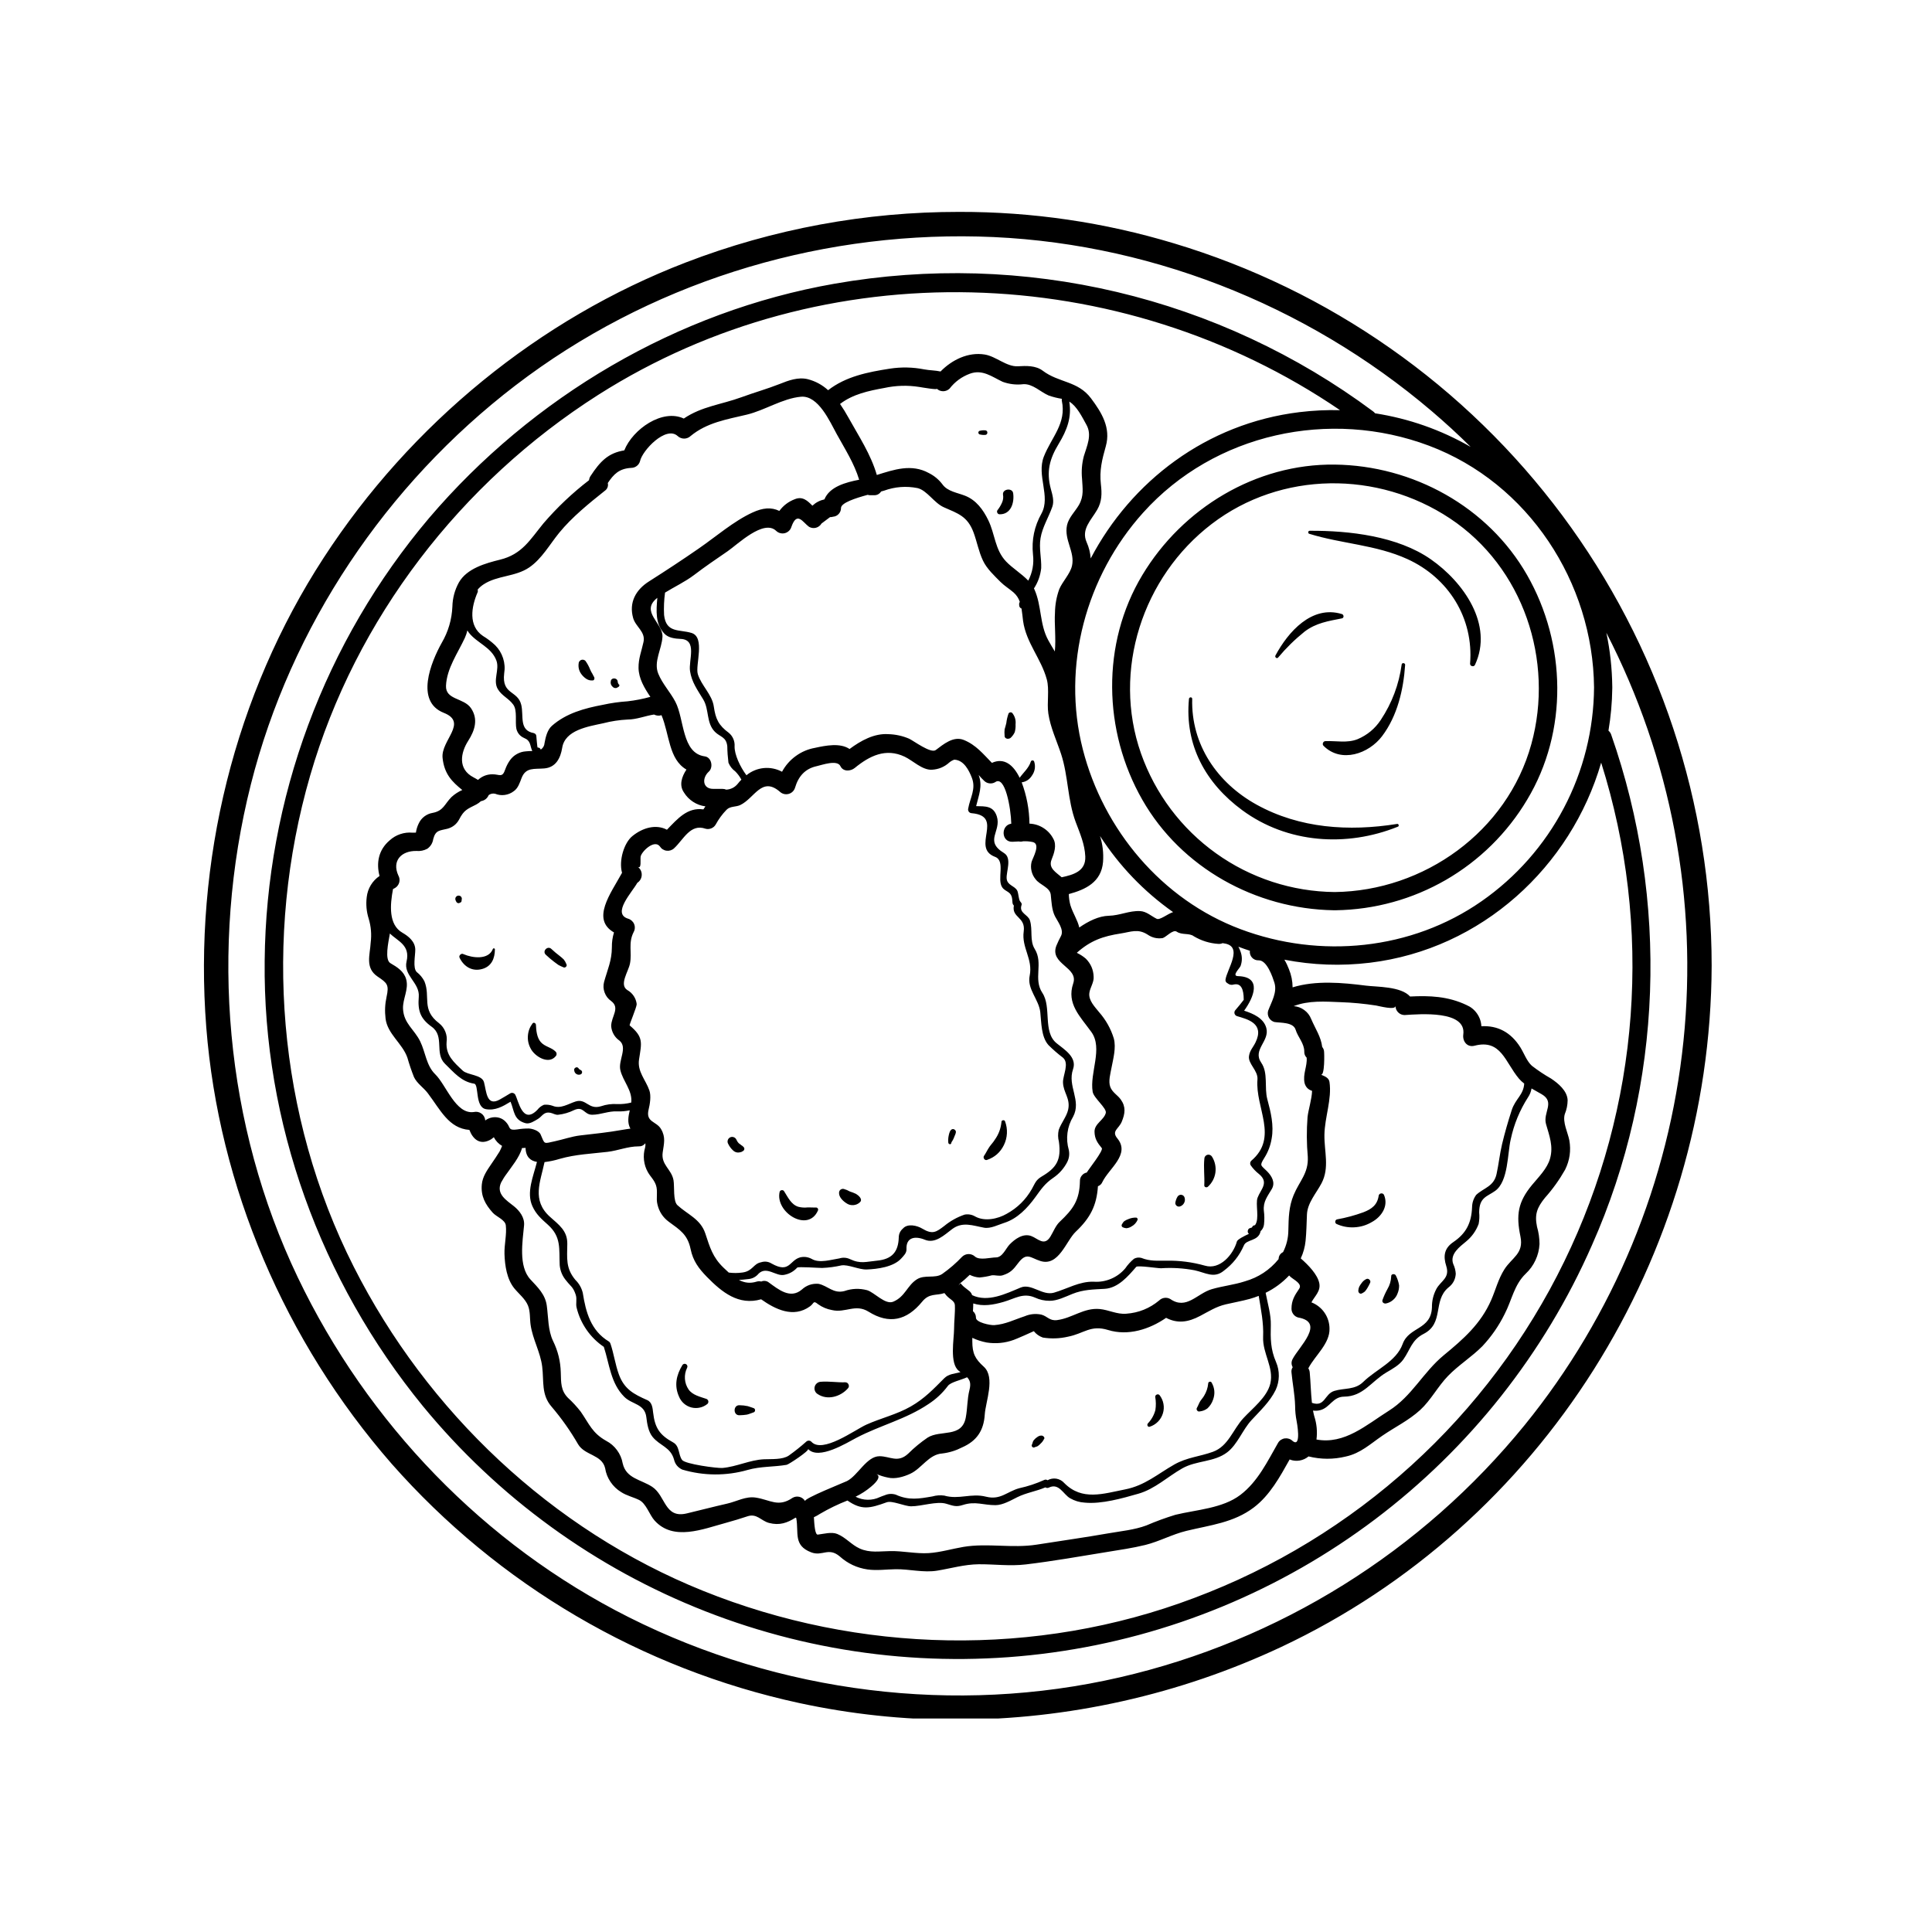 <svg xmlns="http://www.w3.org/2000/svg" xmlns:xlink="http://www.w3.org/1999/xlink" width="400" zoomAndPan="magnify" viewBox="0 0 300 300" height="400" preserveAspectRatio="xMidYMid meet" version="1.0"><defs><clipPath id="f2e09f0bef"><path d="M 31 32.852 L 266 32.852 L 266 266.852 L 31 266.852 Z M 31 32.852 " clip-rule="nonzero"/></clipPath></defs><g clip-path="url(#f2e09f0bef)"><path fill="currentColor" d="M 84.738 148.238 C 84.164 147.676 85.043 146.797 85.621 147.355 C 86.031 147.742 86.465 148.105 86.918 148.445 C 87.141 148.617 87.352 148.805 87.555 149.004 C 87.715 149.215 87.844 149.445 87.941 149.695 C 88.031 149.852 88.012 149.996 87.883 150.125 C 87.754 150.254 87.609 150.273 87.453 150.188 C 87.195 150.082 86.945 149.965 86.699 149.832 C 86.469 149.672 86.25 149.508 86.027 149.336 C 85.578 148.992 85.148 148.629 84.738 148.238 Z M 70.875 140.062 C 70.934 140.156 71.016 140.215 71.125 140.238 C 71.234 140.258 71.332 140.238 71.422 140.172 C 71.512 140.152 71.578 140.105 71.629 140.031 C 71.676 139.953 71.691 139.871 71.676 139.781 C 71.684 139.758 71.695 139.738 71.703 139.711 C 71.695 139.727 71.684 139.734 71.676 139.746 C 71.73 139.609 71.727 139.477 71.66 139.34 C 71.594 139.207 71.488 139.121 71.344 139.086 C 71.258 139.062 71.168 139.062 71.082 139.086 C 70.992 139.109 70.914 139.152 70.852 139.219 C 70.785 139.281 70.742 139.359 70.719 139.445 C 70.695 139.535 70.695 139.625 70.715 139.711 C 70.754 139.836 70.809 139.953 70.875 140.062 Z M 71.391 148.777 C 72.074 150.125 73.344 150.891 74.871 150.465 C 76.344 150.059 76.84 148.801 76.848 147.422 C 76.848 147.328 76.797 147.273 76.703 147.262 C 76.613 147.25 76.551 147.285 76.523 147.375 C 75.848 149.09 73.355 148.758 72 148.172 C 71.801 148.062 71.625 148.09 71.465 148.246 C 71.309 148.406 71.281 148.582 71.391 148.777 Z M 86.285 164.012 C 86.379 163.914 86.426 163.797 86.426 163.66 C 86.426 163.523 86.379 163.406 86.285 163.305 C 85.641 162.629 84.625 162.551 83.98 161.824 C 83.359 161.125 83.258 160.008 83.219 159.129 C 83.207 158.887 82.879 158.688 82.699 158.91 C 82.27 159.473 82.027 160.105 81.973 160.812 C 81.918 161.516 82.059 162.18 82.395 162.801 C 82.992 164.016 85.164 165.375 86.285 164.012 Z M 214.898 185.527 C 214.801 185.359 214.652 185.289 214.457 185.312 C 214.266 185.34 214.141 185.445 214.086 185.633 C 213.887 187.082 213.023 187.734 211.707 188.242 C 210.375 188.727 209.012 189.094 207.617 189.344 C 207.453 189.391 207.363 189.5 207.34 189.668 C 207.32 189.836 207.379 189.961 207.523 190.051 C 208.406 190.453 209.332 190.629 210.301 190.578 C 211.27 190.527 212.172 190.258 213.008 189.766 C 214.539 188.934 215.648 187.254 214.898 185.527 Z M 216.023 198.211 C 215.992 198.914 215.797 199.566 215.438 200.172 C 215.137 200.719 214.879 201.285 214.668 201.875 C 214.57 202.223 214.887 202.449 215.199 202.406 C 215.617 202.32 215.988 202.141 216.312 201.859 C 216.637 201.582 216.871 201.242 217.016 200.84 C 217.184 200.438 217.262 200.016 217.25 199.582 C 217.164 199.066 217.004 198.578 216.77 198.113 C 216.648 197.723 215.969 197.773 216.023 198.211 Z M 212.109 198.633 C 211.836 198.777 211.609 198.977 211.434 199.227 C 211.297 199.402 211.176 199.586 211.07 199.781 C 210.984 199.969 210.934 200.164 210.922 200.371 C 210.867 200.691 211.184 201.023 211.508 200.82 C 211.656 200.746 211.797 200.652 211.93 200.551 C 212.074 200.383 212.207 200.207 212.32 200.016 C 212.469 199.77 212.605 199.512 212.727 199.25 C 212.836 199.047 212.809 198.867 212.648 198.707 C 212.488 198.547 212.309 198.523 212.109 198.633 Z M 187.012 179.914 C 186.867 181.309 187.07 182.656 187 184.051 C 186.984 184.359 187.355 184.445 187.555 184.281 C 187.879 183.988 188.137 183.652 188.34 183.27 C 188.543 182.887 188.672 182.48 188.73 182.055 C 188.785 181.625 188.77 181.199 188.676 180.777 C 188.586 180.355 188.422 179.961 188.191 179.594 C 188.117 179.477 188.012 179.391 187.883 179.34 C 187.75 179.289 187.617 179.281 187.484 179.316 C 187.348 179.352 187.234 179.426 187.148 179.539 C 187.062 179.648 187.016 179.773 187.012 179.914 Z M 183.523 185.543 C 183.391 185.508 183.262 185.516 183.133 185.57 C 183.008 185.621 182.91 185.707 182.84 185.824 C 182.66 186.129 182.547 186.457 182.5 186.809 C 182.5 186.895 182.52 186.977 182.559 187.051 C 182.598 187.129 182.652 187.191 182.723 187.246 C 182.789 187.297 182.867 187.332 182.949 187.348 C 183.035 187.367 183.117 187.363 183.203 187.34 C 183.344 187.301 183.469 187.234 183.586 187.141 C 183.699 187.051 183.793 186.938 183.859 186.809 C 183.93 186.68 183.973 186.543 183.988 186.398 C 184 186.25 183.988 186.105 183.945 185.969 C 183.879 185.754 183.738 185.613 183.523 185.543 Z M 176.449 189.07 C 176.02 189.055 175.602 189.133 175.207 189.305 C 174.996 189.379 174.797 189.477 174.609 189.602 C 174.395 189.746 174.352 189.926 174.207 190.117 C 174.152 190.211 174.148 190.305 174.188 190.406 C 174.227 190.504 174.301 190.566 174.402 190.598 C 174.566 190.664 174.738 190.707 174.914 190.719 C 175.195 190.691 175.453 190.602 175.691 190.449 C 176.129 190.215 176.445 189.867 176.645 189.414 C 176.664 189.34 176.656 189.27 176.617 189.203 C 176.582 189.133 176.523 189.09 176.449 189.07 Z M 90.203 166.809 C 90.309 166.746 90.367 166.656 90.383 166.535 C 90.398 166.414 90.363 166.312 90.277 166.227 C 90.168 166.141 89.996 166.074 89.906 165.992 C 89.844 165.93 89.832 165.844 89.742 165.793 C 89.641 165.723 89.535 165.711 89.422 165.754 C 89.398 165.766 89.371 165.777 89.348 165.793 C 89.18 165.895 89.121 166.043 89.168 166.23 C 89.18 166.352 89.219 166.457 89.281 166.559 C 89.348 166.656 89.43 166.734 89.535 166.793 C 89.637 166.852 89.75 166.879 89.867 166.883 C 89.984 166.887 90.098 166.863 90.203 166.809 Z M 109.66 217.211 C 108.707 216.883 107.539 216.629 106.926 215.762 C 106.59 215.266 106.398 214.715 106.355 214.113 C 106.316 213.512 106.426 212.941 106.691 212.398 C 106.746 212.297 106.758 212.191 106.73 212.082 C 106.699 211.973 106.633 211.887 106.535 211.828 C 106.434 211.773 106.332 211.758 106.219 211.781 C 106.105 211.809 106.02 211.871 105.961 211.969 C 105.012 213.535 104.664 215.168 105.445 216.883 C 105.527 217.09 105.633 217.281 105.766 217.461 C 105.895 217.641 106.043 217.805 106.211 217.949 C 106.379 218.094 106.559 218.219 106.758 218.32 C 106.953 218.422 107.16 218.5 107.375 218.555 C 107.59 218.609 107.809 218.637 108.031 218.637 C 108.25 218.641 108.473 218.617 108.688 218.566 C 108.902 218.52 109.109 218.445 109.309 218.348 C 109.508 218.25 109.695 218.129 109.863 217.988 C 109.922 217.93 109.961 217.859 109.98 217.781 C 110 217.699 110 217.621 109.98 217.543 C 109.961 217.461 109.922 217.395 109.863 217.336 C 109.805 217.273 109.738 217.234 109.66 217.211 Z M 160.672 224.727 C 160.785 224.66 160.973 224.652 161.137 224.551 C 161.316 224.434 161.473 224.293 161.613 224.133 C 161.816 223.949 161.977 223.734 162.094 223.488 C 162.156 223.434 162.184 223.363 162.172 223.281 C 162.16 223.18 162.113 223.098 162.023 223.043 C 161.934 223.004 161.93 223 162.016 223.035 C 161.961 222.984 161.898 222.945 161.824 222.926 C 161.574 222.891 161.344 222.949 161.141 223.094 C 160.91 223.234 160.711 223.406 160.539 223.613 C 160.348 223.82 160.344 224.133 160.246 224.301 C 160.168 224.438 160.188 224.562 160.297 224.676 C 160.41 224.785 160.535 224.805 160.672 224.727 Z M 156.605 110.793 C 156.434 111.277 156.316 111.777 156.258 112.289 C 156.188 112.617 156.082 112.934 155.996 113.254 C 155.961 113.566 155.961 113.879 155.992 114.191 C 155.945 114.805 156.734 114.863 157.031 114.473 C 157.258 114.242 157.438 113.98 157.57 113.688 C 157.676 113.293 157.719 112.895 157.695 112.484 C 157.766 111.828 157.598 111.238 157.191 110.719 C 157.105 110.633 157 110.598 156.879 110.613 C 156.762 110.629 156.668 110.688 156.605 110.793 Z M 186.297 219.164 C 186.742 219.117 187.145 218.957 187.504 218.684 C 187.902 218.305 188.191 217.855 188.367 217.332 C 188.699 216.414 188.621 215.531 188.141 214.684 C 188.066 214.562 187.957 214.52 187.82 214.559 C 187.684 214.594 187.613 214.684 187.609 214.828 C 187.543 215.516 187.328 216.152 186.969 216.742 C 186.809 217.023 186.582 217.258 186.402 217.527 C 186.176 217.871 186.066 218.254 185.863 218.598 C 185.777 218.746 185.789 218.887 185.895 219.023 C 185.996 219.16 186.129 219.207 186.297 219.164 Z M 153.262 180.113 C 154.453 179.707 155.324 178.941 155.879 177.816 C 156.16 177.246 156.316 176.641 156.352 176.008 C 156.387 175.371 156.293 174.754 156.078 174.156 C 156.027 173.996 155.922 173.93 155.758 173.949 C 155.594 173.973 155.508 174.066 155.504 174.23 C 155.406 175.246 155.059 176.164 154.465 176.988 C 154.23 177.383 153.902 177.707 153.641 178.082 C 153.324 178.535 153.105 179.043 152.789 179.496 C 152.594 179.781 152.926 180.254 153.262 180.113 Z M 178.535 221.539 C 178.773 221.465 179 221.359 179.215 221.227 C 179.434 221.094 179.629 220.938 179.805 220.758 C 179.984 220.582 180.137 220.383 180.266 220.164 C 180.395 219.949 180.496 219.719 180.57 219.48 C 180.648 219.238 180.691 218.992 180.707 218.738 C 180.723 218.488 180.707 218.238 180.66 217.988 C 180.617 217.742 180.543 217.504 180.438 217.273 C 180.336 217.043 180.207 216.828 180.051 216.629 C 179.926 216.508 179.785 216.48 179.625 216.547 C 179.465 216.613 179.387 216.73 179.383 216.906 C 179.504 217.59 179.512 218.273 179.406 218.961 C 179.191 219.75 178.801 220.441 178.238 221.031 C 178.051 221.242 178.227 221.652 178.535 221.539 Z M 198.465 102.105 C 199.703 100.625 201.074 99.281 202.578 98.074 C 204.352 96.723 206.266 96.441 208.375 96.02 C 208.727 95.949 208.684 95.449 208.375 95.352 C 203.695 93.918 200.012 98.137 198.051 101.785 C 197.91 102.039 198.262 102.34 198.465 102.105 Z M 95.711 106.828 C 95.797 106.805 95.875 106.762 95.938 106.699 C 95.875 106.773 95.984 106.688 96.004 106.68 C 96.176 106.605 96.27 106.348 96.062 106.242 C 96.055 106.238 96.051 106.238 96.043 106.238 C 96.023 106.168 95.992 106.109 95.953 106.051 C 95.941 105.945 95.922 105.844 95.898 105.738 C 95.789 105.234 94.93 105.199 94.852 105.738 C 94.762 106.098 94.859 106.402 95.137 106.652 C 95.293 106.812 95.484 106.871 95.711 106.828 Z M 207.254 72.141 C 219.371 72.281 231.051 78.66 237.125 89.293 C 243.223 99.957 243.531 113.555 237.125 124.195 C 236.359 125.48 235.516 126.711 234.594 127.883 C 233.672 129.059 232.68 130.172 231.613 131.223 C 230.551 132.27 229.426 133.246 228.238 134.152 C 227.047 135.059 225.809 135.883 224.516 136.633 C 223.219 137.379 221.883 138.039 220.508 138.617 C 219.129 139.195 217.719 139.684 216.281 140.078 C 214.84 140.477 213.379 140.781 211.902 140.992 C 210.422 141.203 208.938 141.32 207.441 141.344 C 207.434 141.352 207.426 141.352 207.414 141.344 C 207.363 141.348 207.309 141.352 207.254 141.348 L 207.172 141.348 C 207.137 141.352 207.102 141.348 207.07 141.344 C 195.016 141.141 183.422 134.773 177.383 124.195 C 171.281 113.531 170.977 99.938 177.383 89.293 C 183.617 78.914 195.012 71.992 207.254 72.141 Z M 225.16 80.508 C 213.961 73.07 198.941 73.109 188.145 81.367 C 177.422 89.566 172.652 104.129 177.172 116.992 C 177.719 118.543 178.379 120.043 179.156 121.496 C 179.934 122.945 180.812 124.328 181.801 125.645 C 182.789 126.957 183.871 128.191 185.047 129.34 C 186.223 130.488 187.48 131.543 188.82 132.5 C 190.156 133.457 191.559 134.309 193.027 135.051 C 194.496 135.793 196.012 136.418 197.574 136.93 C 199.137 137.438 200.73 137.828 202.355 138.094 C 203.977 138.359 205.609 138.5 207.254 138.516 C 221.133 138.352 234.043 129.125 237.785 115.547 C 241.367 102.566 236.535 88.059 225.16 80.508 Z M 217.652 103.168 C 217.23 106.293 216.145 109.168 214.402 111.797 C 213.504 113.148 212.305 114.145 210.812 114.777 C 209.191 115.422 207.508 115.016 205.828 115.082 C 205.641 115.086 205.508 115.176 205.438 115.348 C 205.363 115.523 205.395 115.68 205.523 115.816 C 208.262 118.547 212.547 117.047 214.617 114.301 C 216.98 111.172 217.934 107.094 218.188 103.238 C 218.207 102.934 217.699 102.863 217.652 103.168 Z M 216.91 127.945 C 209.461 129.133 201.809 128.641 195.121 124.945 C 189.02 121.574 184.934 115.621 185.125 108.527 C 185.133 108.195 184.648 108.207 184.621 108.527 C 183.941 115.688 187.191 121.609 192.891 125.805 C 199.93 130.984 209.109 131.566 217.031 128.379 C 217.168 128.336 217.219 128.246 217.18 128.105 C 217.141 127.965 217.051 127.91 216.91 127.945 Z M 203.312 82.891 C 208.363 84.453 213.656 84.59 218.535 86.812 C 224.961 89.742 228.852 96.023 228.273 103.051 C 228.277 103.254 228.375 103.383 228.574 103.434 C 228.77 103.488 228.922 103.43 229.027 103.254 C 231.965 96.996 227.223 90.363 222.176 86.848 C 217.012 83.246 209.52 82.387 203.375 82.418 C 203.238 82.422 203.164 82.492 203.145 82.629 C 203.125 82.762 203.184 82.848 203.312 82.891 Z M 131.25 214.641 C 130.004 214.691 128.715 214.453 127.473 214.559 C 127.246 214.566 127.043 214.641 126.863 214.781 C 126.688 214.922 126.566 215.102 126.508 215.32 C 126.449 215.539 126.461 215.754 126.543 215.965 C 126.625 216.18 126.766 216.344 126.957 216.465 C 128.488 217.492 130.52 216.871 131.648 215.602 C 131.82 215.426 131.859 215.219 131.766 214.992 C 131.668 214.762 131.496 214.645 131.25 214.641 Z M 153.059 66.832 C 152.773 66.797 152.488 66.812 152.207 66.879 C 152.129 66.879 152.059 66.91 152.004 66.969 C 151.945 67.027 151.918 67.094 151.918 67.176 C 151.918 67.258 151.945 67.324 152.004 67.383 C 152.059 67.441 152.129 67.473 152.207 67.473 C 152.488 67.539 152.773 67.555 153.059 67.523 C 153.23 67.469 153.316 67.355 153.316 67.176 C 153.316 66.996 153.23 66.883 153.059 66.832 Z M 155.746 76.805 C 155.824 77.242 155.77 77.664 155.582 78.07 C 155.41 78.457 155.195 78.82 154.938 79.156 C 154.812 79.289 154.785 79.438 154.855 79.605 C 154.922 79.77 155.047 79.855 155.23 79.859 C 156.977 79.879 157.531 78.066 157.324 76.59 C 157.199 75.699 155.629 75.91 155.746 76.805 Z M 91.164 105.484 C 91.418 105.617 91.691 105.676 91.977 105.66 C 92.312 105.691 92.383 105.277 92.219 105.07 C 92.148 104.98 92.082 104.77 92 104.648 C 91.859 104.426 91.734 104.195 91.633 103.953 C 91.445 103.477 91.203 103.031 90.902 102.613 C 90.824 102.539 90.73 102.484 90.625 102.457 C 90.52 102.43 90.414 102.43 90.309 102.457 C 90.203 102.484 90.113 102.539 90.035 102.613 C 89.957 102.691 89.902 102.781 89.871 102.887 C 89.738 103.641 89.922 104.305 90.434 104.879 C 90.645 105.121 90.887 105.324 91.164 105.484 Z M 126.719 187.5 C 126.297 187.523 125.863 187.473 125.438 187.484 C 124.938 187.547 124.445 187.512 123.957 187.387 C 122.844 187.043 122.34 185.883 121.762 184.988 C 121.676 184.848 121.547 184.785 121.383 184.809 C 121.215 184.828 121.109 184.922 121.059 185.082 C 120.34 188.246 125.441 191.457 127 187.992 C 127.027 187.941 127.039 187.887 127.039 187.828 C 127.039 187.77 127.027 187.715 126.996 187.668 C 126.969 187.617 126.93 187.578 126.879 187.547 C 126.828 187.516 126.777 187.5 126.719 187.5 Z M 147.848 175.34 C 147.504 175.477 147.391 175.973 147.32 176.301 C 147.234 176.68 147.215 177.059 147.254 177.441 C 147.281 177.68 147.66 177.785 147.711 177.504 C 147.723 177.391 147.77 177.293 147.848 177.211 C 147.945 177.059 148.027 176.902 148.098 176.738 C 148.156 176.598 148.211 176.453 148.266 176.312 C 148.281 176.289 148.293 176.266 148.305 176.242 C 148.328 176.176 148.352 176.109 148.371 176.047 C 148.398 175.977 148.418 175.926 148.391 175.98 C 148.41 175.918 148.422 175.852 148.434 175.789 C 148.43 175.637 148.371 175.512 148.25 175.422 C 148.129 175.328 147.996 175.301 147.848 175.34 Z M 132.922 185.387 C 132.609 185.238 132.289 185.113 131.961 185.012 C 131.668 184.844 131.355 184.711 131.027 184.621 C 130.941 184.598 130.852 184.598 130.766 184.617 C 130.676 184.637 130.594 184.672 130.523 184.727 C 130.453 184.781 130.395 184.848 130.355 184.926 C 130.312 185.008 130.289 185.094 130.289 185.184 C 130.23 185.863 130.895 186.492 131.41 186.824 C 131.738 187.059 132.102 187.16 132.504 187.133 C 132.902 187.105 133.25 186.953 133.539 186.676 C 134.016 186.207 133.301 185.617 132.922 185.387 Z M 115.344 177.988 C 115.297 177.941 115.242 177.906 115.184 177.879 C 115.113 177.816 115.039 177.758 114.957 177.703 C 115.098 177.797 114.84 177.613 114.797 177.586 C 114.781 177.574 114.766 177.566 114.758 177.559 C 114.75 177.551 114.742 177.547 114.73 177.535 C 114.547 177.348 114.41 177.133 114.309 176.891 C 114.207 176.723 114.062 176.613 113.871 176.562 C 113.68 176.512 113.5 176.535 113.328 176.637 C 113.16 176.738 113.051 176.883 113 177.074 C 112.949 177.262 112.973 177.445 113.07 177.613 C 113.246 177.98 113.48 178.305 113.773 178.586 C 114.117 178.938 114.527 179.043 115 178.906 C 115.105 178.891 115.203 178.848 115.289 178.781 L 115.277 178.789 C 115.316 178.766 115.355 178.742 115.395 178.719 C 115.453 178.684 115.496 178.637 115.531 178.578 C 115.562 178.52 115.582 178.457 115.582 178.387 C 115.582 178.32 115.566 178.258 115.531 178.199 C 115.5 178.137 115.453 178.09 115.398 178.055 C 115.383 178.039 115.367 178.016 115.344 177.988 Z M 116.992 218.641 C 116.695 218.551 116.414 218.426 116.105 218.344 C 115.684 218.254 115.254 218.207 114.824 218.203 C 113.82 218.16 113.82 219.801 114.824 219.758 C 115.207 219.754 115.586 219.723 115.965 219.664 C 116.324 219.59 116.648 219.426 116.992 219.32 C 117.16 219.27 117.246 219.156 117.246 218.98 C 117.246 218.805 117.16 218.691 116.992 218.641 Z M 265.785 149.961 C 265.621 195.203 239.383 236.719 198.934 255.746 C 191.031 259.449 182.824 262.254 174.309 264.16 C 165.797 266.062 157.176 267.023 148.449 267.039 L 148.445 267.039 C 140.23 267.043 132.109 266.176 124.082 264.441 C 117.996 263.121 112.051 261.328 106.246 259.062 C 100.445 256.797 94.855 254.09 89.484 250.934 C 84.113 247.781 79.023 244.223 74.219 240.262 C 69.41 236.297 64.949 231.98 60.828 227.309 C 44.195 208.266 33.969 184.195 32.031 159.531 C 30.008 133.703 36.477 107.812 50.254 86.621 C 63.797 65.781 83.766 49.492 106.484 40.758 C 113.258 38.152 120.215 36.188 127.355 34.867 C 134.492 33.547 141.688 32.895 148.949 32.902 C 160.305 32.883 171.422 34.512 182.297 37.789 C 185.289 38.688 188.238 39.703 191.148 40.836 C 194.059 41.969 196.918 43.219 199.73 44.582 C 202.539 45.941 205.293 47.414 207.984 49 C 210.676 50.582 213.301 52.27 215.859 54.062 C 218.418 55.852 220.898 57.746 223.305 59.734 C 225.711 61.727 228.035 63.809 230.273 65.988 C 232.516 68.164 234.664 70.426 236.723 72.773 C 238.781 75.125 240.742 77.551 242.609 80.055 C 244.473 82.562 246.234 85.137 247.895 87.785 C 249.551 90.43 251.102 93.137 252.543 95.91 C 253.988 98.68 255.316 101.5 256.531 104.379 C 257.75 107.254 258.848 110.176 259.832 113.141 C 260.816 116.105 261.676 119.105 262.422 122.137 C 263.164 125.172 263.785 128.23 264.281 131.312 C 264.781 134.395 265.156 137.492 265.406 140.605 C 265.656 143.719 265.785 146.84 265.785 149.961 Z M 168.297 70.832 C 168.773 69.246 169.605 67.57 168.703 65.965 C 168.066 64.824 167.234 63.074 166.039 62.367 C 166.438 64.816 165.688 66.781 164.387 68.93 C 162.973 71.262 162.445 73.25 163.18 75.949 C 163.418 76.816 163.719 77.801 163.402 78.695 C 162.84 80.305 161.852 81.867 161.574 83.562 C 161.312 85.148 161.734 86.656 161.676 88.23 C 161.551 89.367 161.176 90.418 160.551 91.375 C 160.578 91.434 160.609 91.484 160.633 91.543 C 161.766 94.086 161.414 96.91 162.762 99.391 C 163.066 99.965 163.438 100.555 163.793 101.16 C 163.996 99.125 163.695 96.84 163.816 95.148 C 163.832 93.891 164.055 92.664 164.484 91.48 C 164.992 90.289 166.164 89.117 166.457 87.871 C 166.953 85.68 165.203 83.867 165.684 81.562 C 165.941 80.371 166.941 79.434 167.531 78.418 C 168.336 77.012 168.098 75.848 168.02 74.352 C 167.902 73.16 167.996 71.988 168.297 70.832 Z M 171.281 133.832 C 171.02 136.988 168.551 138.133 165.965 138.832 C 165.977 139.414 166.059 139.984 166.207 140.547 C 166.621 141.879 167.316 142.82 167.59 144.023 C 169.023 143.027 170.625 142.238 172.176 142.199 C 173.895 142.16 175.348 141.387 177.035 141.473 C 178.035 141.523 178.758 142.254 179.609 142.668 C 180.113 142.914 181.297 141.902 182.156 141.633 C 177.613 138.422 173.832 134.484 170.812 129.816 C 171.223 131.125 171.379 132.461 171.281 133.832 Z M 190.289 152.168 C 190.445 150.594 193.246 146.859 189.973 146.477 C 189.934 146.469 189.902 146.457 189.867 146.445 C 189.66 146.539 189.441 146.582 189.215 146.57 C 187.84 146.484 186.559 146.086 185.375 145.383 C 184.672 144.844 183.535 145.223 182.73 144.676 C 182.133 144.266 181.074 145.523 180.531 145.668 C 179.672 145.793 178.887 145.605 178.176 145.109 C 176.68 144.164 175.582 144.711 174.055 144.945 C 171.258 145.375 169.332 146.055 167.215 147.941 C 167.242 147.965 167.273 147.988 167.305 148.004 C 167.777 148.234 168.211 148.52 168.609 148.863 C 169.383 149.641 169.785 150.574 169.82 151.668 C 169.887 152.539 169.27 153.34 169.156 154.176 C 168.988 155.348 170.035 156.371 170.676 157.18 C 171.723 158.375 172.484 159.73 172.953 161.25 C 173.336 162.707 172.863 164.379 172.59 165.82 C 172.43 166.699 172.074 167.902 172.402 168.773 C 172.727 169.645 173.531 170.027 174.027 170.723 C 174.855 171.879 174.707 172.914 174.18 174.191 C 173.711 175.312 172.543 175.613 173.508 176.777 C 175.547 179.262 172.18 181.445 171.18 183.539 C 171.043 183.859 170.812 184.078 170.488 184.199 C 170.289 187.184 169.309 189.117 167.039 191.262 C 165.555 192.664 164.41 196.695 161.566 195.812 C 159.98 195.316 159.422 194.367 158.09 196.145 C 157.34 197.148 156.906 197.641 155.695 198.027 C 155.145 198.203 154.555 197.969 154.004 198.031 C 153.375 198.203 152.734 198.312 152.086 198.367 C 151.555 198.332 151.055 198.195 150.582 197.953 C 150.074 198.449 149.539 198.922 148.98 199.363 L 148.98 199.367 C 148.938 199.48 148.879 199.586 148.805 199.68 C 149.285 199.016 149.031 199.297 149.734 199.859 C 150.012 200.07 150.293 200.285 150.566 200.512 C 150.746 200.676 150.875 200.875 150.949 201.109 C 153.398 202.273 156.176 200.895 158.477 199.934 C 160.156 199.23 161.844 201.25 163.668 200.723 C 165.734 200.121 167.613 198.961 169.816 199.023 C 170.75 199.09 171.652 198.941 172.52 198.574 C 173.383 198.211 174.121 197.668 174.727 196.953 C 175.113 196.391 175.566 195.891 176.09 195.457 C 176.453 195.266 176.836 195.223 177.234 195.328 C 178.566 195.863 179.719 195.754 181.098 195.758 C 183.137 195.719 185.137 195.977 187.102 196.531 C 189.434 197.227 191.508 194.805 192.066 192.773 C 192.152 192.465 193.211 191.914 193.93 191.594 C 193.766 191.449 193.711 191.273 193.766 191.066 C 193.82 190.855 193.949 190.727 194.16 190.68 C 194.246 190.66 194.328 190.637 194.406 190.598 C 194.484 190.379 194.641 190.262 194.875 190.246 C 195.625 189.266 194.906 186.984 195.277 185.977 C 195.746 184.703 197.117 183.633 195.492 182.301 C 194.996 181.91 194.562 181.457 194.203 180.938 C 194.137 180.824 194.109 180.707 194.129 180.578 C 194.145 180.449 194.199 180.34 194.289 180.25 C 198.59 176.594 194.891 172.047 195.258 167.625 C 195.375 166.223 193.746 165.176 193.945 163.961 C 194.094 163.059 194.559 162.68 194.957 161.863 C 196.406 158.895 193.688 158.266 192.086 157.785 C 191.992 157.758 191.906 157.707 191.84 157.637 C 191.77 157.562 191.723 157.48 191.695 157.383 C 191.672 157.285 191.668 157.191 191.695 157.094 C 191.719 156.996 191.766 156.91 191.836 156.84 C 192.281 156.328 192.711 155.801 193.125 155.258 C 193.133 153.477 192.645 152.68 191.656 152.859 C 191.258 152.988 190.895 152.922 190.57 152.656 C 190.383 152.547 190.289 152.387 190.289 152.168 Z M 192.645 149.973 C 192.523 150.352 191.191 151.547 192.238 151.574 C 196.035 151.676 194.672 154.895 193.188 156.938 C 194.609 157.398 196.215 158.102 196.629 159.609 C 197.199 161.68 194.438 162.977 195.848 165.02 C 196.957 166.629 196.293 168.848 196.793 170.707 C 197.324 172.672 197.836 174.754 197.461 176.801 C 197.285 177.879 196.906 178.879 196.324 179.801 C 195.531 181.074 195.781 180.891 196.758 181.887 C 197.465 182.605 198.082 183.613 197.48 184.637 C 196.805 185.781 196.117 186.598 196.25 187.996 C 196.344 188.699 196.352 189.406 196.277 190.113 C 196.23 190.539 196.051 190.895 195.734 191.184 C 195.734 191.203 195.734 191.219 195.734 191.234 C 195.383 192.77 193.531 192.41 193.145 193.402 C 192.457 194.98 191.422 196.285 190.039 197.316 C 188.504 198.586 187.16 197.598 185.477 197.246 C 183.762 196.922 182.031 196.816 180.285 196.934 C 179.855 196.953 176.664 196.457 176.43 196.719 C 175.172 198.172 173.621 200.016 171.523 200.129 C 169.723 200.234 168.223 200.234 166.52 200.918 C 165.449 201.348 164.152 202.008 162.969 201.988 C 162.191 201.988 161.445 201.824 160.738 201.5 C 158.887 200.68 157.602 201.648 155.852 202.152 C 154.219 202.625 152.656 202.891 151.125 202.398 C 151.129 202.773 151.102 203.125 151.09 203.391 C 151.082 203.457 151.082 203.531 151.078 203.598 C 151.395 203.871 151.551 204.215 151.547 204.633 C 151.562 205.355 153.773 205.805 154.379 205.766 C 156.125 205.645 157.496 204.914 159.113 204.387 C 159.945 204.035 160.801 203.949 161.688 204.129 C 162.633 204.371 162.969 205.141 164.148 204.984 C 166.535 204.672 168.285 203.035 170.773 203.266 C 172.188 203.402 173.43 204.117 174.895 203.992 C 176.816 203.852 178.52 203.164 180 201.93 C 180.23 201.707 180.504 201.574 180.82 201.531 C 181.137 201.492 181.434 201.551 181.715 201.707 C 184.227 203.453 185.879 200.852 188.16 200.184 C 189.848 199.688 191.629 199.512 193.301 198.965 C 195.406 198.363 197.152 197.215 198.539 195.516 C 198.555 195.016 198.789 194.652 199.234 194.426 C 199.77 193.363 200.043 192.242 200.055 191.055 C 200.098 189.102 200.117 187.387 200.879 185.559 C 201.773 183.395 203.199 182.195 203.074 179.629 C 202.887 177.57 202.875 175.512 203.035 173.449 C 203.164 172.301 203.703 170.656 203.738 169.387 C 203.133 169.199 202.746 168.801 202.578 168.191 C 202.266 166.797 203.012 165.562 202.898 164.242 L 202.898 164.238 C 202.637 163.973 202.512 163.652 202.527 163.281 C 202.527 162 201.539 161.059 201.184 159.895 C 200.82 158.699 198.852 158.848 197.898 158.699 C 197.719 158.648 197.551 158.566 197.402 158.449 C 197.254 158.336 197.137 158.195 197.043 158.031 C 196.949 157.867 196.895 157.691 196.871 157.508 C 196.848 157.32 196.863 157.137 196.914 156.953 C 197.426 155.574 198.367 154.086 197.883 152.57 C 197.617 151.742 196.742 149.086 195.445 149.121 C 195.25 149.129 195.062 149.098 194.883 149.027 C 194.703 148.953 194.543 148.844 194.414 148.699 C 194.281 148.559 194.184 148.391 194.129 148.207 C 194.07 148.02 194.055 147.828 194.082 147.637 C 193.48 147.441 192.883 147.227 192.297 147.008 C 192.426 147.246 192.539 147.496 192.629 147.758 C 192.898 148.492 192.902 149.23 192.645 149.973 Z M 227.219 160.637 C 227.727 156.855 220.5 157.465 218.102 157.617 C 217.918 157.617 217.738 157.578 217.562 157.508 C 217.391 157.434 217.238 157.332 217.105 157.199 C 216.973 157.07 216.871 156.918 216.801 156.746 C 216.727 156.57 216.688 156.391 216.688 156.207 C 216.688 156.902 214.176 156.223 213.676 156.137 C 211.855 155.855 210.027 155.68 208.191 155.617 C 205.73 155.52 203.199 155.324 200.883 156.234 C 201.488 156.277 202.039 156.48 202.527 156.84 C 203.02 157.199 203.375 157.664 203.598 158.227 C 204.266 159.797 205.113 160.957 205.312 162.574 C 205.461 162.75 205.555 162.957 205.59 163.184 C 205.648 163.48 205.727 167.129 205.098 166.867 C 205.625 167.09 206.34 167.324 206.441 168 C 206.836 170.68 205.703 173.465 205.656 176.203 C 205.613 178.785 206.48 181.305 205.207 183.734 C 204.395 185.281 203.008 186.789 202.941 188.605 C 202.883 189.973 202.867 191.316 202.73 192.672 C 202.633 193.625 202.387 194.535 201.98 195.402 C 203.199 196.469 204.578 197.906 204.855 199.238 C 205.121 200.5 204.129 201.273 203.637 202.23 C 204.047 202.387 204.422 202.602 204.77 202.875 C 205.113 203.145 205.414 203.461 205.664 203.824 C 205.914 204.184 206.105 204.574 206.238 204.992 C 206.371 205.41 206.441 205.84 206.445 206.277 C 206.535 208.625 204.168 210.516 203.184 212.426 C 203.176 212.441 203.168 212.457 203.156 212.469 C 203.285 212.672 203.359 212.891 203.375 213.129 C 203.512 214.547 203.543 216.258 203.715 217.832 C 205.762 218.543 205.637 216.457 207.191 215.98 C 208.758 215.5 210.383 215.859 211.676 214.59 C 213.691 212.613 216.809 211.434 217.805 208.688 C 218.789 205.977 222.223 206.539 222.352 203 C 222.34 201.996 222.566 201.047 223.035 200.156 C 223.734 198.871 225.172 198.457 224.574 196.59 C 224.078 195.039 224.258 193.832 225.664 192.875 C 227.691 191.5 228.488 189.867 228.582 187.445 C 228.598 186.742 228.809 186.105 229.223 185.539 C 230.414 184.434 231.961 184.258 232.387 182.293 C 232.719 180.77 232.875 179.215 233.234 177.691 C 233.66 175.898 234.172 174.137 234.738 172.383 C 235.312 170.617 236.57 170.031 236.68 168.258 C 236.383 168.031 236.109 167.777 235.867 167.496 C 233.715 164.957 233.102 161.305 228.961 162.379 C 227.812 162.68 227.074 161.676 227.219 160.637 Z M 239.406 169.918 C 238.906 169.629 238.355 169.332 237.816 169.016 C 237.738 169.504 237.562 169.953 237.285 170.367 C 235.984 172.391 235.082 174.578 234.582 176.934 C 234.07 179.082 234.234 183.438 232.172 184.918 C 230.918 185.82 229.695 185.895 229.684 188.266 C 229.746 188.867 229.719 189.461 229.602 190.055 C 229.195 191.137 228.547 192.043 227.656 192.777 C 226.703 193.574 225.07 194.727 225.664 196.289 C 225.891 196.77 226.02 197.273 226.051 197.801 C 225.992 198.688 225.605 199.398 224.895 199.934 C 222.441 202.008 224.281 205.484 221.059 207.125 C 219.199 208.074 219.004 209.539 217.926 211.074 C 217.297 211.973 216.223 212.555 215.305 213.098 C 212.898 214.52 211.707 216.84 208.711 216.871 C 206.949 216.887 206.539 218.547 205.035 218.961 C 204.656 219.066 204.273 219.09 203.883 219.031 C 203.938 219.328 204 219.617 204.074 219.891 C 204.461 221.078 204.578 222.289 204.422 223.527 C 208.789 224.332 212.152 221.266 215.684 219.043 C 219.246 216.801 220.988 213.074 224.191 210.438 C 227.238 207.93 229.938 205.57 231.555 201.863 C 232.254 200.258 232.648 198.609 233.59 197.121 C 234.75 195.277 236.648 194.676 236.094 192.004 C 235.402 188.656 235.691 186.664 237.898 183.992 C 238.891 182.789 240.262 181.453 240.691 179.898 C 241.227 177.996 240.59 176.383 240.07 174.566 C 239.547 172.754 241.52 171.156 239.406 169.918 Z M 200.734 211 C 201.688 209.16 205.852 205.324 201.582 204.582 C 201.273 204.496 201.023 204.328 200.832 204.074 C 200.641 203.82 200.543 203.535 200.543 203.215 C 200.543 201.934 201.023 201.16 201.727 200.129 C 202.262 199.352 200.973 198.773 200.391 198.27 C 200.312 198.203 200.242 198.133 200.176 198.055 C 199.121 199.172 197.906 200.07 196.527 200.746 C 196.836 202.395 197.375 204.129 197.332 205.766 C 197.281 207.832 197.277 209.52 198.145 211.5 C 198.441 212.195 198.586 212.922 198.574 213.676 C 198.562 214.434 198.398 215.156 198.082 215.84 C 197.172 217.684 195.699 219.031 194.324 220.527 C 192.953 222.008 192.16 224.293 190.562 225.512 C 188.516 227.074 185.793 226.75 183.57 228.016 C 181.309 229.301 179.316 231.219 176.762 231.945 C 174.297 232.652 171.043 233.582 168.445 233.328 C 167.625 233.281 166.863 233.051 166.152 232.641 C 165.113 232.047 164.438 230.227 162.879 230.988 C 162.688 231.082 162.508 231.074 162.328 230.957 C 160.91 231.57 159.367 231.789 157.984 232.473 C 156.988 232.965 155.727 233.715 154.578 233.719 C 152.699 233.73 151.457 233.066 149.527 233.688 C 148.418 234.047 147.977 233.801 146.902 233.492 C 145.457 233.074 143.082 233.898 141.488 233.898 C 140.449 233.898 138.535 232.965 137.68 233.277 C 135.023 234.238 133.793 234.523 131.59 233 C 130.113 233.578 128.695 234.266 127.332 235.066 C 127.027 235.266 126.711 235.441 126.379 235.594 C 126.449 236.738 126.551 238.352 126.992 238.293 C 127.91 238.188 129.121 237.824 130.023 238.199 C 131.348 238.746 132.215 239.875 133.484 240.449 C 135.07 241.168 136.605 240.867 138.27 240.852 C 140.23 240.82 142.234 241.285 144.184 241.168 C 146.02 241.051 147.785 240.508 149.586 240.203 C 153.344 239.574 157.172 240.453 160.988 239.848 C 164.707 239.258 168.438 238.742 172.137 238.09 C 174.086 237.75 176.141 237.562 178.004 236.871 C 179.48 236.234 180.988 235.684 182.523 235.215 C 185.793 234.422 189.84 234.227 192.602 232.129 C 195.32 230.066 196.812 226.914 198.469 224.027 C 198.582 223.84 198.73 223.688 198.914 223.57 C 199.098 223.453 199.297 223.379 199.516 223.352 C 199.73 223.324 199.941 223.344 200.148 223.41 C 200.355 223.477 200.539 223.586 200.695 223.738 C 202.18 224.965 201.332 220.605 201.336 220.645 C 201.184 219.867 201.105 219.086 201.105 218.293 C 201.055 216.543 200.707 214.859 200.543 213.129 C 200.504 212.828 200.562 212.555 200.727 212.301 C 200.492 211.867 200.496 211.43 200.734 211 Z M 81.375 190.277 C 81.148 192.758 80.477 196.621 82.355 198.66 C 83.5 199.895 84.672 200.992 84.906 202.754 C 85.156 204.574 85.074 206.547 85.879 208.227 C 86.641 209.773 87.039 211.406 87.078 213.129 C 87.125 214.629 87.051 215.891 88.184 217.047 C 88.91 217.711 89.578 218.434 90.18 219.211 C 91.527 221.16 91.953 222.504 94.117 223.727 C 94.793 224.078 95.359 224.562 95.812 225.18 C 96.266 225.797 96.559 226.48 96.691 227.23 C 97.227 229.605 99.547 229.73 101.281 230.879 C 103.379 232.27 103.172 235.816 106.617 235.008 C 108.711 234.512 110.801 233.961 112.902 233.484 C 114.391 233.152 115.793 232.297 117.367 232.547 C 119.621 232.898 120.848 234.109 123.078 232.578 C 123.238 232.484 123.414 232.426 123.602 232.398 C 123.785 232.375 123.969 232.387 124.152 232.434 C 124.332 232.48 124.5 232.562 124.648 232.676 C 124.797 232.789 124.922 232.926 125.016 233.09 C 124.812 232.68 131.137 230.172 131.516 229.98 C 133.207 229.129 134.57 226.121 136.57 226.121 C 138.211 226.121 139.406 227.23 141.027 225.719 C 141.953 224.797 142.957 223.969 144.035 223.234 C 146.023 221.977 149.367 223.328 149.965 220.113 C 150.238 218.68 150.176 217.254 150.539 215.824 C 150.797 214.82 150.602 214.301 150.168 213.859 C 149.199 214.309 147.609 214.613 147.18 215.211 C 146.344 216.328 145.336 217.266 144.168 218.023 C 140.664 220.387 136.664 221.328 132.973 223.266 C 131.52 224.027 127.098 226.789 125.48 224.996 C 125.711 225.254 122.48 227.402 122.148 227.457 C 120.121 227.805 118.113 227.676 116.105 228.25 C 114.445 228.723 112.75 228.957 111.023 228.949 C 109.293 228.938 107.602 228.688 105.945 228.199 C 105.254 227.879 104.824 227.348 104.652 226.605 C 104.105 224.691 102.469 224.512 101.336 223.125 C 100.672 222.309 100.484 221.086 100.367 220.086 C 100.121 217.945 98.16 218.125 96.934 216.895 C 94.824 214.785 94.641 211.852 93.762 209.141 C 92.707 208.426 91.816 207.547 91.09 206.504 C 90.363 205.457 89.848 204.32 89.543 203.082 C 89.363 202.398 89.633 201.77 89.398 201.051 C 89 199.816 88.59 199.727 87.961 198.902 C 87.348 198.199 86.996 197.383 86.91 196.457 C 86.793 193.922 87.191 192.078 85.086 190.184 C 84.055 189.258 83.246 188.566 82.668 187.289 C 81.707 185.156 82.805 182.691 83.379 180.422 C 82.398 180.262 81.645 179.68 81.605 178.219 C 81.605 178.25 81.387 178.27 81.059 178.266 C 80.68 179.711 79.344 181.285 78.738 182.176 C 78.387 182.633 78.078 183.117 77.809 183.625 C 76.992 185.426 78.668 186.391 79.832 187.328 C 80.695 188.031 81.488 189.078 81.375 190.277 Z M 62.582 156.66 C 62.699 158.949 64.355 159.855 65.254 161.719 C 66.078 163.418 66.191 165.457 67.582 166.812 C 69.285 168.465 70.75 173.07 73.57 172.676 C 73.777 172.629 73.984 172.625 74.195 172.664 C 74.402 172.707 74.594 172.793 74.766 172.918 C 74.938 173.043 75.074 173.199 75.176 173.387 C 75.277 173.574 75.336 173.773 75.348 173.984 C 75.434 173.922 75.52 173.863 75.609 173.812 C 75.973 173.605 76.359 173.492 76.777 173.477 C 77.57 173.461 78.211 173.766 78.699 174.391 C 79.27 175.059 78.891 175.586 80.328 175.375 C 80.91 175.277 81.496 175.23 82.086 175.234 C 82.652 175.246 83.691 175.566 83.949 176.164 C 84.629 177.754 84.379 177.598 86.168 177.211 C 87.449 176.938 88.801 176.457 90.09 176.309 C 92.312 176.051 94.438 175.84 96.652 175.441 C 97.074 175.371 97.48 175.301 97.887 175.254 C 97.375 174.32 97.57 173.367 97.789 172.406 C 97.148 172.547 96.5 172.602 95.844 172.574 C 94.469 172.508 93.324 173.082 91.977 173.098 C 90.664 173.113 90.645 171.684 89.125 172.383 C 88.355 172.762 87.543 173 86.688 173.098 C 86.254 173.152 85.898 172.883 85.504 172.801 C 84.406 172.574 84.227 173.336 83.516 173.758 C 83.004 174.059 82.258 174.582 81.609 174.41 C 79.746 173.91 79.879 172.531 79.277 171.074 C 78.086 171.801 76.914 172.48 75.469 172.234 C 73.711 171.93 74.406 168.391 73.629 168.273 C 71.637 167.969 70.504 166.543 69.105 165.191 C 67.41 163.551 69.098 160.906 67.027 159.43 C 65.266 158.168 64.848 156.945 65.027 154.777 C 65.207 152.605 62.613 151.477 63.129 149.301 C 63.734 146.746 61.75 146.148 60.543 144.949 C 60.293 146.387 59.703 149.035 60.629 149.566 C 61.668 150.168 62.73 150.828 63.07 152.059 C 63.504 153.645 62.504 155.113 62.582 156.66 Z M 61.348 137.883 C 61.234 137.938 61.125 137.992 61.027 138.051 C 60.559 140.516 60.309 143.586 62.484 144.832 C 63.453 145.387 64.469 146.219 64.484 147.461 C 64.496 148.352 64.062 150.328 64.719 150.945 C 65.215 151.332 65.609 151.809 65.902 152.371 C 66.891 154.793 65.375 156.762 68.176 158.887 C 68.613 159.234 68.938 159.668 69.148 160.188 C 69.359 160.707 69.426 161.246 69.348 161.801 C 69.188 163.844 70.457 164.93 71.848 166.242 C 72.609 166.957 74.828 166.859 75.152 168.039 C 75.539 169.457 75.527 171.91 77.625 170.723 C 78.168 170.418 78.695 170.098 79.227 169.777 C 79.363 169.699 79.508 169.68 79.656 169.719 C 79.809 169.762 79.926 169.848 80.004 169.98 C 80.512 170.891 81.129 174.723 83.457 172.32 C 83.727 171.969 84.066 171.711 84.477 171.547 C 84.93 171.504 85.375 171.555 85.805 171.707 C 87.059 172.234 88.207 171.414 89.371 171.043 C 91.035 170.512 91.363 172.383 93.336 171.773 C 94.148 171.496 94.984 171.387 95.844 171.441 C 96.582 171.465 97.305 171.387 98.02 171.203 C 98.234 169.332 96.719 167.891 96.324 166.148 C 95.98 164.645 97.496 162.672 96.199 161.594 C 95.82 161.332 95.516 161.004 95.289 160.605 C 95.062 160.203 94.934 159.773 94.902 159.316 C 94.926 157.785 96.34 156.52 94.898 155.438 C 94.422 155.105 94.082 154.664 93.883 154.117 C 93.68 153.574 93.656 153.02 93.805 152.457 C 94.344 150.523 95.004 149.168 95.012 147.102 C 95 146.312 95.109 145.543 95.34 144.789 C 91.754 142.746 94.852 138.707 96.512 135.664 C 96.535 135.617 96.562 135.574 96.59 135.531 C 96.059 133.633 96.906 130.867 98.195 129.828 C 99.809 128.512 101.879 127.945 103.562 128.84 C 105.227 127.125 106.734 125.336 109.223 125.68 C 109.324 125.523 109.426 125.363 109.535 125.211 C 108.844 125.121 108.207 124.887 107.625 124.508 C 107.043 124.129 106.566 123.645 106.203 123.055 C 105.422 121.93 105.852 120.609 106.59 119.5 C 103.828 117.898 103.973 114.074 102.719 111.055 C 102.316 111.176 101.93 111.141 101.555 110.953 C 100.199 111.152 98.879 111.723 97.453 111.73 C 96.164 111.793 94.898 111.988 93.648 112.312 C 91.352 112.812 87.73 113.348 87.297 116.121 C 87.039 117.711 86.32 119.16 84.531 119.32 C 82.961 119.461 81.648 119.094 80.984 120.828 C 80.707 121.555 80.441 122.414 79.758 122.871 C 79.344 123.184 78.879 123.371 78.363 123.441 C 77.852 123.508 77.355 123.445 76.875 123.25 C 76.512 123.176 76.18 123.246 75.883 123.461 C 75.652 123.992 75.25 124.305 74.68 124.406 C 74.465 124.602 74.23 124.77 73.977 124.91 C 72.512 125.648 72.043 125.793 71.293 127.25 C 70.898 127.977 70.301 128.453 69.504 128.68 C 68.273 128.996 67.652 128.863 67.273 130.285 C 67.18 130.91 66.875 131.41 66.367 131.785 C 65.832 132.074 65.266 132.191 64.66 132.137 C 62.344 132.098 60.812 133.641 61.855 135.945 C 61.949 136.109 62.008 136.281 62.031 136.469 C 62.055 136.652 62.043 136.836 61.996 137.016 C 61.945 137.199 61.867 137.363 61.754 137.512 C 61.645 137.664 61.508 137.785 61.348 137.883 Z M 72.711 115.02 C 71.52 116.879 71.043 119.422 73.527 120.707 C 73.773 120.832 74 120.969 74.223 121.105 C 74.867 120.52 75.621 120.227 76.492 120.23 C 77.582 120.23 78 120.832 78.453 119.469 C 78.641 118.941 78.895 118.453 79.223 118 C 79.512 117.609 79.871 117.297 80.297 117.066 C 80.723 116.832 81.18 116.699 81.664 116.668 C 81.992 116.633 82.32 116.617 82.648 116.621 C 82.258 115.715 82.445 115.023 81.375 114.59 C 80.75 114.312 80.352 113.84 80.184 113.176 C 79.961 112.094 80.355 110.336 79.707 109.426 C 79.004 108.441 77.93 108.059 77.305 107.012 C 76.488 105.641 77.613 103.98 77.074 102.555 C 76.293 100.477 74.098 99.879 72.812 98.25 C 72.723 98.137 72.645 98.02 72.574 97.895 C 72.48 98.289 72.352 98.676 72.184 99.047 C 71.094 101.402 69.367 103.793 69.254 106.488 C 69.164 108.703 72.012 108.336 73.129 109.957 C 74.289 111.656 73.746 113.402 72.711 115.02 Z M 74.148 92.008 C 73.195 94.207 72.68 97.191 74.992 98.75 C 75.676 99.164 76.309 99.648 76.895 100.195 C 77.465 100.77 77.871 101.438 78.121 102.211 C 78.367 102.98 78.422 103.762 78.289 104.562 C 77.887 107.926 80.395 107.164 80.941 109.453 C 81.355 111.176 80.555 113.406 82.875 113.832 C 83.152 113.91 83.289 114.094 83.289 114.379 C 83.285 114.32 83.422 116.078 83.48 116.078 C 83.719 116.07 83.883 116.176 83.973 116.398 C 84.332 116.148 84.527 115.805 84.559 115.367 C 84.719 114.488 84.98 113.344 85.688 112.715 C 87.906 110.75 90.762 109.98 93.625 109.441 C 94.887 109.164 96.164 108.984 97.453 108.898 C 98.648 108.762 99.828 108.531 100.988 108.207 C 100.059 106.836 99.18 105.359 99.152 103.719 C 99.129 102.258 99.621 101.09 99.922 99.691 C 100.273 98.09 98.699 97.344 98.312 95.961 C 97.637 93.559 98.715 91.586 100.77 90.285 C 103.395 88.617 105.91 86.965 108.469 85.195 C 111.113 83.375 113.941 80.91 116.867 79.574 C 118.438 78.852 119.754 78.723 121.016 79.336 C 121.637 78.492 122.438 77.887 123.418 77.516 C 124.637 77.012 125.41 77.773 126.148 78.523 C 126.68 78.027 127.305 77.699 128.016 77.543 C 128.816 75.566 131.332 74.898 133.41 74.492 C 132.633 71.938 131.246 69.797 129.934 67.418 C 128.879 65.516 127.086 61.352 124.359 61.605 C 121.496 61.871 118.75 63.719 115.953 64.387 C 112.852 65.129 109.773 65.605 107.234 67.707 C 107.098 67.836 106.945 67.934 106.77 68 C 106.598 68.07 106.418 68.105 106.23 68.105 C 106.043 68.105 105.863 68.07 105.691 68 C 105.52 67.934 105.363 67.836 105.227 67.707 C 103.406 66.051 99.73 69.949 99.383 71.609 C 99.297 71.914 99.129 72.164 98.875 72.359 C 98.621 72.551 98.336 72.648 98.02 72.652 C 96.109 72.758 95.277 73.664 94.375 75.008 C 94.434 75.234 94.418 75.457 94.336 75.676 C 94.254 75.895 94.117 76.07 93.922 76.203 C 91.488 78.141 88.82 80.297 86.844 82.715 C 85.363 84.523 84.145 86.766 82.176 88.113 C 80.016 89.586 77.219 89.336 75.09 90.742 C 74.738 90.973 74.43 91.242 74.164 91.562 C 74.219 91.711 74.215 91.859 74.148 92.008 Z M 164.879 62.227 C 164.855 62.129 164.863 62.027 164.898 61.93 C 164.199 61.82 163.516 61.652 162.848 61.418 C 161.578 60.879 160.367 59.578 158.91 59.656 C 157.809 59.789 156.738 59.664 155.695 59.289 C 154.016 58.5 152.566 57.305 150.594 58.031 C 149.328 58.504 148.281 59.273 147.449 60.344 C 147.316 60.473 147.164 60.574 146.988 60.645 C 146.816 60.715 146.637 60.75 146.449 60.75 C 146.262 60.75 146.082 60.715 145.906 60.645 C 145.734 60.574 145.582 60.473 145.445 60.344 C 145.758 60.598 143.18 60.16 142.742 60.086 C 140.926 59.801 139.121 59.852 137.324 60.242 C 134.883 60.684 132.422 61.203 130.441 62.727 C 130.906 63.402 131.34 64.102 131.734 64.824 C 133.375 67.781 135.211 70.52 136.152 73.754 C 138.82 72.918 141.543 71.977 144.234 73.457 C 145.082 73.883 145.789 74.473 146.359 75.234 C 147.145 76.316 148.676 76.508 149.848 76.973 C 151.582 77.652 152.668 79.148 153.457 80.77 C 154.516 82.938 154.477 85.352 156.227 87.191 C 157.184 88.203 158.629 89.078 159.668 90.164 C 160.324 88.887 160.57 87.535 160.402 86.109 C 160.168 83.844 160.609 81.715 161.727 79.73 C 163.176 77.055 160.926 73.84 162.094 70.883 C 163.277 67.891 165.633 65.738 164.879 62.227 Z M 102.07 92.832 C 99.336 94.973 102.973 96.734 102.867 98.883 C 102.77 100.773 101.453 102.746 102.215 104.609 C 102.867 106.207 104.078 107.457 104.871 108.973 C 106.289 111.668 105.836 116.957 109.438 117.449 C 110.504 117.59 110.793 119.16 110.066 119.816 C 108.98 120.797 109.062 122.496 110.75 122.496 L 112.18 122.496 C 112.387 122.496 112.59 122.535 112.781 122.617 C 113.508 122.566 114.102 122.262 114.562 121.699 C 114.734 121.473 114.922 121.262 115.125 121.066 C 114.871 120.594 114.555 120.168 114.176 119.785 C 113.695 119.434 113.34 118.98 113.113 118.43 C 113.008 117.586 112.945 116.738 112.934 115.891 C 112.777 114.395 111.824 114.449 111.023 113.648 C 109.625 112.246 110.16 110.199 109.191 108.598 C 108.305 107.129 107.41 105.93 107.148 104.207 C 106.895 102.52 108.328 99.32 105.691 99.211 C 104.848 99.176 103.793 99.059 103.172 98.402 C 101.723 96.879 101.902 94.812 102.07 92.832 Z M 150.34 125.559 C 150.629 123.887 151.594 122.516 150.906 120.762 C 150.445 119.578 149.668 118.062 148.242 117.965 C 148.227 117.965 148.211 117.961 148.195 117.957 C 147.91 118.051 147.652 118.195 147.422 118.387 C 146.648 119.09 145.742 119.469 144.699 119.523 C 143.199 119.598 141.73 118.086 140.461 117.492 C 137.531 116.113 135.023 117.367 132.723 119.25 C 132.078 119.777 130.918 119.859 130.5 118.965 C 130.004 117.922 127.621 118.793 126.832 118.965 C 124.992 119.359 123.965 120.578 123.457 122.305 C 123.422 122.422 123.371 122.535 123.309 122.641 C 123.246 122.746 123.168 122.84 123.082 122.926 C 122.992 123.012 122.895 123.082 122.789 123.145 C 122.68 123.203 122.566 123.25 122.449 123.281 C 122.332 123.312 122.211 123.328 122.086 123.328 C 121.965 123.332 121.844 123.316 121.723 123.285 C 121.605 123.254 121.492 123.211 121.383 123.148 C 121.277 123.09 121.18 123.02 121.09 122.934 C 118.273 120.508 117.156 123.969 114.934 125.012 C 114.258 125.328 113.379 125.16 112.82 125.738 C 112.152 126.422 111.594 127.188 111.137 128.027 C 110.977 128.305 110.746 128.504 110.449 128.625 C 110.152 128.746 109.848 128.766 109.539 128.68 C 107.195 127.855 106.129 130.375 104.684 131.711 C 104.527 131.863 104.344 131.969 104.137 132.039 C 103.93 132.105 103.719 132.125 103.504 132.098 C 103.289 132.07 103.09 131.996 102.906 131.879 C 102.723 131.762 102.574 131.609 102.461 131.426 C 101.586 130.289 99.586 132.262 99.473 133.035 C 99.406 133.469 99.656 135.027 99.016 134.586 C 99.113 134.656 99.207 134.738 99.285 134.832 C 99.363 134.926 99.434 135.027 99.488 135.137 C 99.543 135.25 99.586 135.363 99.613 135.484 C 99.637 135.605 99.652 135.727 99.648 135.848 C 99.645 135.973 99.629 136.094 99.598 136.211 C 99.566 136.328 99.52 136.441 99.461 136.551 C 99.398 136.66 99.328 136.758 99.242 136.848 C 99.16 136.938 99.066 137.016 98.965 137.086 C 98.961 137.086 98.957 137.086 98.957 137.09 C 98.176 138.516 94.953 141.875 97.543 142.656 C 97.754 142.719 97.938 142.824 98.102 142.969 C 98.262 143.117 98.387 143.289 98.469 143.492 C 98.551 143.695 98.586 143.902 98.57 144.121 C 98.559 144.34 98.5 144.543 98.391 144.734 C 97.52 146.453 98.16 147.871 97.824 149.613 C 97.59 150.859 96.094 152.902 97.414 153.738 C 97.816 153.965 98.145 154.27 98.402 154.652 C 98.66 155.039 98.812 155.457 98.867 155.918 C 98.867 156.418 97.684 159.156 97.77 159.223 C 99.965 161.059 99.629 161.895 99.23 164.512 C 98.941 166.402 100.258 167.664 100.832 169.316 C 101.133 170.164 100.918 171.473 100.715 172.293 C 100.234 174.289 101.914 174.078 102.641 175.312 C 103.406 176.613 103.094 177.574 102.902 178.953 C 102.629 180.891 104.27 181.535 104.582 183.258 C 104.754 184.211 104.492 186.5 105.188 187.137 C 106.754 188.582 108.766 189.281 109.512 191.508 C 110.227 193.656 110.645 195.219 112.367 196.863 C 112.629 197.117 112.891 197.367 113.16 197.605 C 113.863 197.695 114.566 197.695 115.27 197.598 C 116.898 197.387 116.961 196.234 118.164 196.008 C 118.75 195.82 119.305 195.887 119.828 196.211 C 122.629 197.777 122.566 195.703 124.25 195.242 C 124.875 195.098 125.469 195.18 126.035 195.48 C 127.242 196.207 129.094 195.586 130.344 195.402 C 130.914 195.23 131.469 195.273 132.008 195.527 C 133.625 196.293 134.512 195.91 136.16 195.758 C 138.52 195.535 139.484 194.387 139.559 192.172 C 139.562 191.598 139.785 191.125 140.219 190.754 C 140.941 189.938 142.43 190.309 143.191 190.77 C 144.82 191.754 145.387 191.305 146.633 190.359 C 147.582 189.582 148.633 188.996 149.793 188.602 C 150.383 188.5 150.938 188.602 151.453 188.91 C 152.914 189.699 154.918 189.289 156.324 188.477 C 157.984 187.562 159.281 186.285 160.219 184.641 C 160.762 183.66 160.852 183.227 161.762 182.684 C 164.023 181.352 164.828 180.145 164.426 177.281 C 164.27 176.676 164.262 176.07 164.395 175.461 C 164.758 174.398 165.621 173.391 165.859 172.324 C 166.25 170.547 165.098 169.672 165.062 168.066 C 165.039 166.945 166.086 165.113 165.047 164.227 C 164.25 163.625 163.5 162.973 162.797 162.27 C 161.66 160.992 161.711 158.758 161.535 157.18 C 161.312 155.16 159.457 153.598 159.887 151.516 C 160.422 148.91 158.605 147.16 158.961 144.633 C 159.281 142.355 157.066 142.531 157.434 140.621 C 157.168 140.344 157.234 140.199 157.172 139.625 C 157.035 138.367 156.133 138.523 155.629 137.793 C 154.758 136.527 156.18 133.676 154.512 133.051 C 150.691 131.621 156.043 126.734 150.887 126.273 C 150.801 126.27 150.715 126.25 150.637 126.211 C 150.562 126.172 150.496 126.117 150.441 126.047 C 150.391 125.977 150.355 125.898 150.336 125.812 C 150.316 125.727 150.32 125.641 150.34 125.559 Z M 151.574 125.176 C 152.992 125.211 154.25 125.102 154.785 126.762 C 155.539 129.109 152.773 130.559 155.902 132.461 C 157.18 133.238 156.227 135.344 156.312 136.41 C 156.398 137.477 157.496 137.508 157.941 138.266 C 158.164 138.648 158.164 139.785 158.461 140.035 C 158.48 140.055 158.496 140.074 158.508 140.098 C 158.531 140.117 158.551 140.141 158.566 140.168 C 158.664 140.312 158.676 140.465 158.598 140.621 C 158.254 141.812 159.645 142.012 159.93 142.93 C 160.387 144.398 159.859 146.047 160.668 147.348 C 162.055 149.586 160.406 151.98 161.855 154.172 C 163.328 156.387 161.879 160.223 164.07 161.996 C 165.266 162.969 167.27 164.152 166.621 166.027 C 165.707 168.664 167.977 170.871 166.629 173.406 C 166.164 174.18 165.871 175.016 165.758 175.91 C 165.641 176.805 165.711 177.684 165.961 178.551 C 166.102 179.227 166.016 179.871 165.695 180.488 C 165.18 181.461 164.473 182.258 163.562 182.883 C 162.246 183.777 161.68 184.637 160.762 185.902 C 159.551 187.57 157.98 189.242 155.945 189.883 C 155.027 190.172 153.812 190.82 152.812 190.637 C 151.098 190.328 149.461 189.633 147.84 190.859 C 146.625 191.777 145.207 193.16 143.617 192.508 C 142.156 191.902 140.672 192.074 140.758 193.977 C 140.785 194.578 140.312 195.004 139.957 195.402 C 138.754 196.746 136.223 197.066 134.555 197.125 C 133.41 197.164 131.664 196.309 130.645 196.492 C 129.664 196.715 128.668 196.848 127.66 196.887 C 126.957 196.887 123.988 196.656 123.789 196.836 C 123.23 197.445 122.551 197.82 121.738 197.965 C 120.473 198.203 119.066 196.574 117.812 197.754 C 117.375 198.285 116.812 198.574 116.129 198.621 C 115.648 198.684 115.191 198.723 114.742 198.746 C 115.613 199.219 116.523 199.309 117.469 199.016 C 117.715 198.941 117.957 198.934 118.207 198.996 C 118.406 198.906 118.613 198.879 118.828 198.906 C 119.047 198.938 119.238 199.02 119.406 199.16 C 120.879 200.223 122.719 201.766 124.504 200.246 C 125.238 199.574 126.105 199.277 127.098 199.352 C 128.543 199.652 129.406 200.926 131.125 200.473 C 132.285 200.07 133.453 200.027 134.641 200.34 C 135.754 200.66 137.449 202.645 138.695 202.129 C 140.551 201.355 140.852 199.633 142.352 198.668 C 143.59 197.867 145.18 198.582 146.312 197.816 C 147.434 197.023 148.469 196.129 149.41 195.133 C 149.547 195.004 149.699 194.906 149.875 194.836 C 150.047 194.766 150.227 194.73 150.414 194.73 C 150.602 194.73 150.781 194.766 150.953 194.836 C 151.125 194.906 151.281 195.004 151.414 195.133 C 152.137 195.738 153.773 195.258 154.664 195.25 C 155.66 195.246 156.18 193.863 156.758 193.258 C 157.562 192.418 158.844 191.469 160.117 191.926 C 161.137 192.293 162.145 193.586 163.102 192.027 C 163.551 191.297 163.91 190.324 164.543 189.727 C 166.633 187.75 167.629 186.402 167.691 183.391 C 167.684 183.07 167.781 182.785 167.984 182.539 C 168.184 182.289 168.441 182.133 168.754 182.07 L 168.754 182.066 C 169.078 181.508 171.383 178.637 171.082 178.273 C 170.402 177.449 169.98 176.828 169.957 175.742 C 169.93 174.473 171.434 173.918 171.707 172.816 C 171.887 172.082 169.832 170.508 169.668 169.531 C 169.176 166.582 171.305 162.812 169.469 160.25 C 167.746 157.855 165.578 155.855 166.648 152.707 C 167.516 150.18 162.938 149.715 164.031 146.855 C 164.25 146.328 164.492 145.816 164.762 145.316 C 165.242 144.336 164.223 143.082 163.816 142.277 C 163.312 141.285 163.277 140 163.16 138.922 C 163.027 137.773 161.441 137.406 160.801 136.523 C 160.492 136.148 160.285 135.727 160.176 135.258 C 160.066 134.785 160.066 134.312 160.18 133.844 C 160.367 133.191 161.668 131.027 160.336 130.746 C 159.855 130.648 159.367 130.613 158.879 130.633 C 158.652 130.695 158.422 130.707 158.191 130.66 L 158.184 130.66 C 157.863 130.676 157.539 130.699 157.211 130.711 C 155.445 130.773 155.387 128.133 157.031 127.902 C 156.973 125.449 156.062 120.324 154.527 121.457 C 154.25 121.617 153.949 121.68 153.629 121.637 C 153.312 121.598 153.039 121.461 152.809 121.234 C 152.512 120.953 152.23 120.652 151.965 120.336 C 152.617 122.09 151.977 123.473 151.574 125.176 Z M 148.148 206.375 C 148.148 205.145 148.324 203.895 148.273 202.672 C 148.246 201.992 147.48 201.758 146.965 201.172 C 146.855 201.047 146.75 200.922 146.652 200.789 C 145.371 201.223 144.309 200.75 143.188 202.129 C 140.789 205.062 138.055 205.664 134.887 203.688 C 132.824 202.395 131.262 203.922 129.188 203.426 C 128.402 203.285 127.684 202.984 127.035 202.52 C 126.234 201.875 126.453 202.355 125.777 202.848 C 123.207 204.715 120.387 203.312 118.188 201.754 C 114.688 202.754 112.117 200.672 109.762 198.27 C 108.477 196.949 107.617 195.789 107.238 193.965 C 106.766 191.672 105.559 190.969 103.852 189.715 C 102.934 189.035 102.348 188.141 102.09 187.027 C 101.832 186.059 102.191 184.957 101.852 184.012 C 101.535 183.148 101.027 182.754 100.602 182.012 C 100.273 181.434 100.074 180.812 100 180.148 C 99.926 179.484 99.98 178.836 100.172 178.195 C 100.227 177.977 100.242 177.754 100.211 177.527 C 99.938 177.863 99.586 178.027 99.152 178.008 C 97.48 178.008 95.973 178.668 94.336 178.859 C 91.828 179.152 89.379 179.242 86.922 179.945 C 86.148 180.184 85.359 180.352 84.555 180.449 C 83.914 183.512 82.531 186.363 85.391 188.938 C 86.77 190.176 88.113 191.098 88.09 193.129 C 88.066 195.391 87.816 196.918 89.355 198.754 C 89.922 199.312 90.301 199.98 90.492 200.75 C 90.965 203.754 91.738 206.613 94.527 208.297 C 94.641 208.363 94.719 208.457 94.758 208.582 C 94.766 208.602 94.781 208.613 94.789 208.633 C 95.324 210.211 95.535 211.891 96.109 213.449 C 96.949 215.719 98.422 216.488 100.5 217.406 C 101.273 217.75 101.336 218.656 101.418 219.355 C 101.695 221.734 102.434 222.832 104.512 223.969 C 105.57 224.547 105.297 225.855 105.914 226.699 C 106.383 227.348 111.387 228.012 112.18 227.945 C 114.387 227.754 116.434 226.695 118.641 226.594 C 119.801 226.543 121.516 226.68 122.484 226.02 C 123.422 225.352 124.324 224.633 125.184 223.867 C 125.297 223.758 125.43 223.703 125.586 223.703 C 125.742 223.703 125.875 223.758 125.984 223.867 C 127.703 225.773 132.742 222.02 134.535 221.215 C 136.797 220.199 139.238 219.645 141.418 218.398 C 143.551 217.18 144.934 215.707 146.625 214.012 C 147.336 213.301 148.266 213.324 149.141 213.062 C 149.059 213 148.977 212.938 148.891 212.871 C 147.406 211.723 148.148 207.895 148.148 206.375 Z M 152.914 219.641 C 152.754 222.184 151.633 223.766 149.391 224.75 C 148.418 225.25 147.391 225.566 146.309 225.695 C 144.227 225.828 143.113 228.027 141.355 228.84 C 140.348 229.312 138.977 229.715 137.855 229.434 C 137.246 229.312 136.656 229.129 136.09 228.883 C 137.035 229.363 135.613 230.547 135.273 230.84 C 134.531 231.465 133.723 231.988 132.852 232.41 C 133.441 232.715 134.07 232.871 134.734 232.879 C 135.398 232.891 136.027 232.75 136.629 232.465 C 136.875 232.359 137.125 232.266 137.379 232.184 C 137.938 231.941 138.508 231.91 139.09 232.086 C 141.113 233.016 142.727 232.723 144.789 232.363 C 145.391 232.191 146.004 232.148 146.621 232.234 C 148.922 232.895 150.773 231.816 153.113 232.406 C 155.371 232.977 156.383 231.59 158.289 231.086 C 159.609 230.797 160.883 230.375 162.117 229.82 C 162.305 229.723 162.488 229.734 162.668 229.852 C 162.875 229.734 163.098 229.652 163.332 229.613 C 163.566 229.57 163.805 229.57 164.039 229.609 C 164.273 229.652 164.496 229.73 164.707 229.844 C 164.914 229.961 165.102 230.105 165.258 230.285 C 168.023 233.082 171.285 231.949 174.715 231.273 C 177.781 230.668 179.73 228.895 182.344 227.41 C 184.301 226.297 186.289 226.18 188.344 225.434 C 190.738 224.562 191.438 221.984 193.059 220.227 C 194.48 218.684 196.746 216.969 197.254 214.84 C 197.844 212.359 196.027 210.152 196.137 207.598 C 196.234 205.418 195.797 203.344 195.453 201.223 C 194.992 201.406 194.527 201.562 194.051 201.695 C 192.828 202.031 191.582 202.246 190.352 202.535 C 188.824 202.891 187.73 203.617 186.363 204.332 C 184.469 205.34 182.824 205.543 181.074 204.633 C 178.484 206.422 175.184 207.477 172.07 206.523 C 169.344 205.684 168.324 207.07 165.859 207.555 C 164.559 207.859 163.25 207.906 161.93 207.695 C 161.371 207.496 160.902 207.168 160.531 206.703 C 160.531 206.727 157.691 207.973 157.426 208.051 C 156.051 208.551 154.641 208.688 153.195 208.461 C 152.426 208.312 151.688 208.074 150.98 207.738 L 150.98 208.27 C 150.98 210.168 151.414 211.004 152.77 212.23 C 154.59 213.891 153.031 217.688 152.914 219.641 Z M 168.523 132.992 C 168.438 131.066 167.691 129.402 167.027 127.625 C 165.75 124.191 165.898 120.531 164.758 117.059 C 164.078 115 163.109 112.969 162.785 110.801 C 162.535 109.113 162.977 107.086 162.547 105.5 C 161.676 102.27 159.336 99.816 158.863 96.418 C 158.777 95.781 158.727 95.125 158.621 94.496 C 158.391 94.406 158.27 94.238 158.258 93.992 C 158.254 93.93 158.254 93.863 158.25 93.797 C 158.246 93.672 158.281 93.559 158.359 93.461 C 158.164 92.883 157.836 92.391 157.375 91.988 C 156.742 91.441 155.953 90.957 155.359 90.363 C 154.395 89.391 153.238 88.324 152.641 87.062 C 151.965 85.641 151.715 84.145 151.172 82.676 C 150.238 80.168 148.766 79.738 146.562 78.77 C 145.043 78.102 143.957 76.141 142.465 75.789 C 140.695 75.441 138.957 75.578 137.262 76.195 C 137.16 76.23 137.008 76.27 136.82 76.316 C 136.551 76.723 136.172 76.918 135.688 76.898 L 135.121 76.898 C 134.992 76.902 134.867 76.879 134.746 76.836 L 134.738 76.836 C 132.832 77.352 130.598 78.078 130.59 78.883 C 130.59 79.051 130.562 79.215 130.504 79.371 C 130.441 79.531 130.355 79.672 130.242 79.797 C 130.129 79.926 129.996 80.023 129.844 80.102 C 129.691 80.176 129.531 80.223 129.363 80.234 L 129.359 80.234 C 129.207 80.285 129.051 80.305 128.891 80.297 C 128.449 80.633 128.008 80.961 127.562 81.293 C 127.469 81.457 127.348 81.594 127.195 81.707 C 127.047 81.82 126.883 81.902 126.699 81.949 C 126.52 81.996 126.336 82.008 126.148 81.984 C 125.965 81.957 125.789 81.898 125.629 81.805 C 124.68 81.137 123.77 79.297 122.891 81.805 C 122.855 81.922 122.805 82.035 122.742 82.141 C 122.68 82.246 122.602 82.34 122.516 82.426 C 122.426 82.512 122.328 82.586 122.223 82.645 C 122.117 82.707 122.004 82.754 121.883 82.785 C 121.766 82.816 121.645 82.832 121.52 82.832 C 121.398 82.832 121.277 82.816 121.156 82.785 C 121.039 82.758 120.926 82.711 120.816 82.652 C 120.711 82.59 120.613 82.52 120.523 82.434 C 118.586 80.562 114.5 84.559 112.988 85.594 C 111.227 86.801 109.488 87.98 107.789 89.277 C 106.367 90.352 104.762 91.098 103.266 92.02 C 103.109 93.176 103.059 94.332 103.117 95.496 C 103.43 98.34 105.496 97.703 107.383 98.285 C 109.551 98.953 107.938 103.289 108.355 104.672 C 108.895 106.445 110.57 107.84 110.836 109.695 C 111.117 111.656 111.582 112.621 113.172 113.797 C 113.48 114.051 113.715 114.367 113.871 114.734 C 114.027 115.105 114.094 115.488 114.066 115.891 C 114.039 117.16 114.91 119.039 115.906 120.383 C 116.285 120.066 116.707 119.816 117.164 119.625 C 117.621 119.434 118.094 119.316 118.586 119.266 C 119.078 119.219 119.566 119.242 120.055 119.34 C 120.539 119.438 121 119.602 121.434 119.836 C 121.961 118.859 122.672 118.047 123.57 117.395 C 124.469 116.742 125.465 116.32 126.555 116.125 C 128.238 115.758 130.465 115.32 131.918 116.305 C 133.68 115 135.75 113.848 137.953 114 C 139.066 114.031 140.137 114.266 141.164 114.703 C 141.891 115.043 144.535 117.043 145.305 116.465 C 146.48 115.586 148.035 114.246 149.66 114.902 C 151.562 115.672 152.668 117.082 154.023 118.457 C 155.957 117.586 157.375 118.812 158.332 120.773 C 158.922 119.949 159.742 119.27 160.062 118.273 C 160.102 118.141 160.191 118.078 160.328 118.078 C 160.461 118.078 160.551 118.141 160.59 118.273 C 160.707 118.637 160.734 119.008 160.676 119.387 C 160.613 119.766 160.473 120.109 160.25 120.418 C 159.879 121.023 159.348 121.379 158.648 121.484 C 159.422 123.551 159.824 125.688 159.855 127.895 C 160.637 127.926 161.355 128.148 162.016 128.566 C 162.676 128.984 163.188 129.539 163.551 130.23 C 164.133 131.242 163.676 132.516 163.285 133.492 C 162.758 134.812 163.984 135.453 164.859 136.223 C 166.641 135.836 168.625 135.305 168.523 132.992 Z M 168.73 84.191 C 169.09 84.992 169.301 85.832 169.363 86.711 C 175.652 74.754 187.316 65.758 201.789 63.996 C 203.879 63.742 205.977 63.641 208.082 63.691 C 173.949 40.441 128.039 38.961 92.891 61.316 C 71.539 74.906 55.23 96.055 48.16 120.434 C 40.863 145.59 43.066 173.246 54.922 196.691 C 66.312 219.215 85.688 237.57 109.184 247.027 C 133.41 256.789 160.945 257.391 185.438 248.129 C 186.988 247.547 188.527 246.93 190.051 246.273 C 191.574 245.621 193.082 244.93 194.57 244.203 C 196.062 243.477 197.535 242.715 198.988 241.922 C 200.441 241.125 201.875 240.297 203.293 239.43 C 204.707 238.566 206.102 237.672 207.473 236.738 C 208.844 235.809 210.195 234.848 211.52 233.855 C 212.848 232.859 214.148 231.836 215.43 230.777 C 216.707 229.723 217.957 228.637 219.184 227.523 C 220.41 226.406 221.613 225.262 222.785 224.09 C 223.957 222.918 225.102 221.719 226.215 220.492 C 227.332 219.266 228.418 218.016 229.473 216.734 C 230.527 215.457 231.555 214.156 232.547 212.828 C 233.543 211.504 234.504 210.152 235.434 208.781 C 236.363 207.406 237.262 206.016 238.125 204.598 C 238.988 203.184 239.82 201.75 240.617 200.297 C 241.41 198.84 242.172 197.371 242.898 195.879 C 243.625 194.387 244.316 192.883 244.969 191.359 C 245.625 189.836 246.242 188.297 246.824 186.746 C 247.406 185.191 247.949 183.629 248.457 182.051 C 248.965 180.469 249.434 178.883 249.867 177.281 C 250.297 175.68 250.691 174.07 251.047 172.449 C 251.402 170.832 251.723 169.203 252 167.57 C 252.277 165.938 252.516 164.297 252.719 162.652 C 252.918 161.004 253.078 159.355 253.203 157.703 C 253.324 156.047 253.406 154.395 253.449 152.734 C 253.496 151.078 253.5 149.422 253.465 147.766 C 253.43 146.105 253.355 144.449 253.242 142.797 C 253.129 141.145 252.977 139.492 252.785 137.848 C 252.594 136.199 252.363 134.559 252.094 132.922 C 251.824 131.285 251.516 129.656 251.168 128.035 C 250.82 126.414 250.434 124.805 250.012 123.199 C 249.59 121.598 249.129 120.004 248.629 118.426 C 243.934 134.586 230.09 147.383 212.719 149.492 C 208.266 150.031 203.84 149.871 199.438 149.02 C 199.715 149.484 199.949 149.973 200.141 150.48 C 200.516 151.391 200.707 152.336 200.715 153.316 C 204.316 152.207 208.461 152.582 212.094 153.047 C 213.77 153.262 217.531 153.141 218.957 154.738 C 221.984 154.582 224.844 154.695 227.715 156.059 C 228.383 156.344 228.926 156.781 229.344 157.375 C 229.762 157.969 229.988 158.629 230.027 159.355 C 232.52 159.215 234.598 160.258 236.094 162.652 C 236.637 163.523 237.09 164.801 237.867 165.492 C 238.812 166.223 239.801 166.883 240.84 167.473 C 241.949 168.215 243.359 169.363 243.422 170.84 C 243.414 171.59 243.262 172.312 242.977 173.008 C 242.613 174.254 243.445 175.84 243.684 177.055 C 243.965 178.648 243.75 180.172 243.031 181.625 C 242.145 183.191 241.102 184.648 239.898 185.996 C 238.676 187.508 238.27 188.555 238.664 190.48 C 238.922 191.359 239.051 192.258 239.055 193.172 C 239.008 194.047 238.801 194.887 238.43 195.68 C 238.062 196.477 237.555 197.176 236.914 197.777 C 235.098 199.527 234.766 201.879 233.641 204.043 C 232.734 205.883 231.578 207.547 230.176 209.043 C 228.516 210.715 226.492 211.961 224.855 213.648 C 223.273 215.277 222.18 217.426 220.523 218.945 C 218.723 220.582 216.637 221.574 214.652 222.934 C 212.773 224.219 211.273 225.668 208.977 226.168 C 207.047 226.637 205.117 226.629 203.188 226.152 C 202.781 226.492 202.312 226.707 201.789 226.793 C 201.262 226.879 200.75 226.824 200.254 226.625 C 198.738 229.34 197.18 232.191 194.688 234.082 C 191.559 236.453 187.914 236.816 184.215 237.715 C 182.02 238.25 180.027 239.355 177.848 239.898 C 175.891 240.379 173.859 240.672 171.871 240.996 C 167.691 241.676 163.488 242.422 159.289 242.922 C 156.805 243.219 154.453 242.879 151.973 242.898 C 149.758 242.922 147.711 243.527 145.547 243.887 C 143.406 244.242 141.242 243.641 139.09 243.668 C 137.641 243.688 136.152 243.906 134.707 243.703 C 133.059 243.461 131.613 242.781 130.379 241.664 C 128.621 240.203 127.707 241.715 125.965 241.047 C 123.152 239.973 124.051 238.016 123.645 235.727 C 123.609 235.707 123.574 235.688 123.543 235.66 L 123.535 235.66 C 122.258 236.461 121.066 236.918 119.402 236.477 C 118.168 236.148 117.516 234.957 116.062 235.453 C 114.949 235.824 113.875 236.148 112.738 236.461 C 109.148 237.434 104.562 239.344 101.645 236.109 C 100.832 235.215 100.348 233.445 99.215 232.902 C 98.352 232.48 97.277 232.234 96.465 231.699 C 95.797 231.293 95.242 230.766 94.805 230.117 C 94.367 229.469 94.086 228.758 93.965 227.984 C 93.465 225.852 90.832 226.023 89.777 224.281 C 88.578 222.203 87.203 220.254 85.648 218.43 C 84.02 216.555 84.477 214.488 84.191 212.203 C 83.914 209.961 82.719 207.988 82.391 205.715 C 82.25 204.734 82.363 203.652 81.98 202.719 C 81.559 201.684 80.551 200.902 79.859 200.051 C 78.703 198.633 78.391 196.508 78.336 194.719 C 78.289 193.281 78.707 191.672 78.543 190.277 C 78.449 189.41 77.07 188.93 76.516 188.312 C 75.344 187.004 74.648 185.73 74.816 183.922 C 74.926 182.711 75.633 181.723 76.289 180.75 C 76.719 180.113 77.168 179.48 77.562 178.824 C 77.715 178.535 77.852 178.242 77.965 177.938 C 77.406 177.613 76.977 177.16 76.68 176.586 C 76.648 176.613 76.602 176.648 76.555 176.688 L 76.266 176.91 C 74.527 177.93 73.422 176.867 72.887 175.453 C 69.676 175.211 68.387 172.332 66.418 169.738 C 65.766 168.875 64.75 168.242 64.281 167.246 C 63.891 166.262 63.551 165.262 63.262 164.242 C 62.496 162.016 60.137 160.551 59.867 158.133 C 59.73 157.016 59.781 155.906 60.023 154.805 C 60.434 152.934 60.152 152.656 58.645 151.648 C 56.645 150.305 57.457 148.281 57.562 146.34 C 57.719 145.09 57.613 143.859 57.25 142.652 C 56.906 141.559 56.805 140.441 56.945 139.305 C 57.02 138.637 57.23 138.016 57.578 137.441 C 57.926 136.871 58.379 136.395 58.934 136.02 C 58.418 134.043 58.734 131.988 60.516 130.484 C 60.992 130.051 61.535 129.73 62.148 129.523 C 62.762 129.316 63.387 129.238 64.031 129.297 C 64.277 129.301 64.453 129.297 64.582 129.289 C 64.652 128.793 64.797 128.32 65.02 127.867 C 65.219 127.434 65.512 127.07 65.891 126.781 C 66.273 126.492 66.699 126.305 67.168 126.227 C 68.887 125.902 69.012 124.863 70.109 123.762 C 70.609 123.305 71.168 122.941 71.785 122.672 C 70.207 121.398 68.984 120.203 68.723 117.684 C 68.438 114.965 72.734 112.199 68.91 110.688 C 64.441 108.922 66.895 102.855 68.602 99.801 C 69.609 98.07 70.156 96.203 70.246 94.203 C 70.277 92.867 70.613 91.613 71.254 90.445 C 72.496 88.262 75.418 87.457 77.645 86.906 C 81.059 86.07 82.289 83.832 84.379 81.273 C 86.512 78.793 88.871 76.559 91.465 74.566 C 91.488 74.332 91.566 74.117 91.695 73.922 C 93.191 71.645 94.434 70.34 96.938 69.934 C 98.266 66.625 102.871 63.434 106.176 64.992 C 109 63.086 111.941 62.848 115.203 61.656 C 117.148 60.941 119.137 60.387 121.066 59.625 C 122.426 59.078 123.949 58.508 125.441 58.883 C 126.633 59.191 127.68 59.762 128.59 60.59 C 131.352 58.445 134.754 57.777 138.195 57.242 C 139.969 56.973 141.738 57.008 143.496 57.355 C 144.34 57.516 145.23 57.504 146.047 57.684 C 147.812 55.883 150.324 54.629 152.914 55.051 C 154.668 55.336 156.305 56.977 158.062 56.875 C 159.34 56.801 160.82 56.738 161.918 57.566 C 164.422 59.457 167.367 59.129 169.406 61.844 C 171.07 64.062 172.516 66.426 171.711 69.285 C 171.129 71.363 170.699 73.012 170.945 75.199 C 171.113 76.629 171.113 77.875 170.371 79.152 C 169.434 80.781 167.848 82.18 168.73 84.191 Z M 221.887 69.207 C 206.504 63.43 188.609 67.266 177.508 79.602 C 168.641 89.453 164.828 103.402 168.137 116.348 C 171.328 128.852 180.418 139.695 192.621 144.277 C 204.973 148.922 219.164 147.551 230.07 139.934 C 231.406 139.004 232.676 137.996 233.891 136.914 C 235.102 135.832 236.246 134.684 237.32 133.465 C 238.398 132.242 239.395 130.965 240.316 129.629 C 241.242 128.289 242.078 126.902 242.836 125.461 C 243.594 124.023 244.262 122.547 244.84 121.027 C 245.422 119.508 245.906 117.961 246.301 116.383 C 246.695 114.809 246.996 113.215 247.199 111.602 C 247.406 109.988 247.512 108.371 247.523 106.746 C 247.371 90.461 237.332 75.012 221.887 69.207 Z M 236.75 221.285 C 238.469 219.168 240.109 216.988 241.668 214.754 C 243.23 212.516 244.707 210.227 246.102 207.879 C 247.496 205.535 248.805 203.145 250.027 200.707 C 251.25 198.27 252.379 195.789 253.422 193.27 C 254.465 190.746 255.414 188.191 256.273 185.602 C 257.129 183.012 257.891 180.398 258.559 177.754 C 259.227 175.109 259.801 172.441 260.273 169.758 C 260.75 167.07 261.125 164.371 261.406 161.656 C 261.688 158.945 261.867 156.227 261.949 153.5 C 262.031 150.773 262.016 148.047 261.902 145.32 C 261.789 142.598 261.574 139.879 261.266 137.168 C 260.953 134.457 260.543 131.766 260.039 129.082 C 259.531 126.402 258.93 123.746 258.23 121.109 C 257.531 118.473 256.738 115.863 255.852 113.285 C 254.965 110.707 253.984 108.16 252.914 105.652 C 251.844 103.145 250.684 100.68 249.434 98.254 C 250.012 100.992 250.316 103.766 250.352 106.562 C 250.355 106.625 250.355 106.684 250.355 106.746 L 250.355 106.797 C 250.355 106.84 250.352 106.883 250.352 106.926 C 250.324 109.117 250.125 111.297 249.762 113.457 C 249.961 113.625 250.105 113.836 250.188 114.086 C 259.18 139.762 258.266 168.473 247.191 193.363 C 246.27 195.457 245.285 197.516 244.234 199.547 C 243.184 201.574 242.066 203.57 240.887 205.527 C 239.711 207.484 238.469 209.402 237.168 211.281 C 235.867 213.16 234.508 214.996 233.094 216.789 C 231.676 218.582 230.199 220.328 228.672 222.023 C 227.141 223.723 225.562 225.371 223.926 226.969 C 222.293 228.566 220.609 230.109 218.875 231.602 C 217.145 233.09 215.367 234.523 213.543 235.902 C 211.719 237.277 209.852 238.594 207.945 239.852 C 206.035 241.109 204.09 242.309 202.105 243.441 C 200.121 244.574 198.105 245.645 196.051 246.648 C 194 247.652 191.918 248.594 189.805 249.465 C 187.691 250.336 185.555 251.141 183.391 251.879 C 181.227 252.613 179.043 253.281 176.836 253.879 C 174.633 254.473 172.41 255 170.168 255.457 C 167.93 255.91 165.676 256.293 163.414 256.605 C 161.148 256.918 158.879 257.156 156.598 257.324 C 154.32 257.488 152.039 257.582 149.754 257.605 C 147.469 257.625 145.184 257.574 142.902 257.449 C 140.621 257.324 138.344 257.129 136.074 256.859 C 133.805 256.59 131.547 256.25 129.301 255.836 C 127.051 255.422 124.82 254.938 122.605 254.383 C 120.387 253.824 118.191 253.199 116.012 252.504 C 113.836 251.809 111.684 251.043 109.555 250.211 C 107.43 249.379 105.328 248.477 103.258 247.512 C 101.188 246.543 99.148 245.512 97.145 244.418 C 95.141 243.32 93.172 242.16 91.242 240.938 C 89.309 239.715 87.422 238.434 85.57 237.09 C 83.723 235.746 81.918 234.348 80.156 232.891 C 78.398 231.434 76.684 229.918 75.023 228.352 C 73.359 226.785 71.746 225.168 70.188 223.5 C 68.625 221.828 67.121 220.109 65.668 218.344 C 49.797 198.918 40.812 174.328 41.098 149.172 C 41.156 142.926 41.754 136.727 42.891 130.582 C 44.023 124.441 45.68 118.438 47.855 112.582 C 50.031 106.723 52.691 101.098 55.844 95.703 C 58.996 90.309 62.586 85.223 66.621 80.449 C 82.684 61.602 105.145 48.328 129.609 44.051 C 133.238 43.414 136.887 42.965 140.562 42.699 C 144.234 42.434 147.914 42.355 151.594 42.461 C 155.277 42.57 158.941 42.867 162.594 43.348 C 166.246 43.828 169.863 44.496 173.449 45.344 C 177.031 46.195 180.566 47.223 184.043 48.434 C 187.523 49.641 190.934 51.023 194.27 52.582 C 197.609 54.137 200.859 55.859 204.023 57.742 C 207.188 59.629 210.246 61.672 213.203 63.871 C 213.324 63.957 213.426 64.059 213.516 64.176 C 218.789 65 223.738 66.738 228.367 69.398 C 226.426 67.473 224.402 65.617 222.305 63.832 C 202.715 47.156 177.66 37.34 151.898 36.727 C 126.109 36.109 100.539 44.141 80.023 59.859 C 59.953 75.238 45.152 97.262 38.949 121.816 C 32.551 147.195 34.922 174.684 46.238 198.348 C 57.066 220.98 75.195 239.84 97.645 251.125 C 121.027 262.879 148.352 266.352 173.895 260.453 C 180.031 259.039 186.012 257.129 191.836 254.719 C 197.656 252.312 203.242 249.445 208.59 246.113 C 213.938 242.781 218.973 239.031 223.699 234.867 C 228.422 230.699 232.773 226.172 236.75 221.285 Z M 236.75 221.285 " fill-opacity="1" fill-rule="nonzero"/></g></svg>
